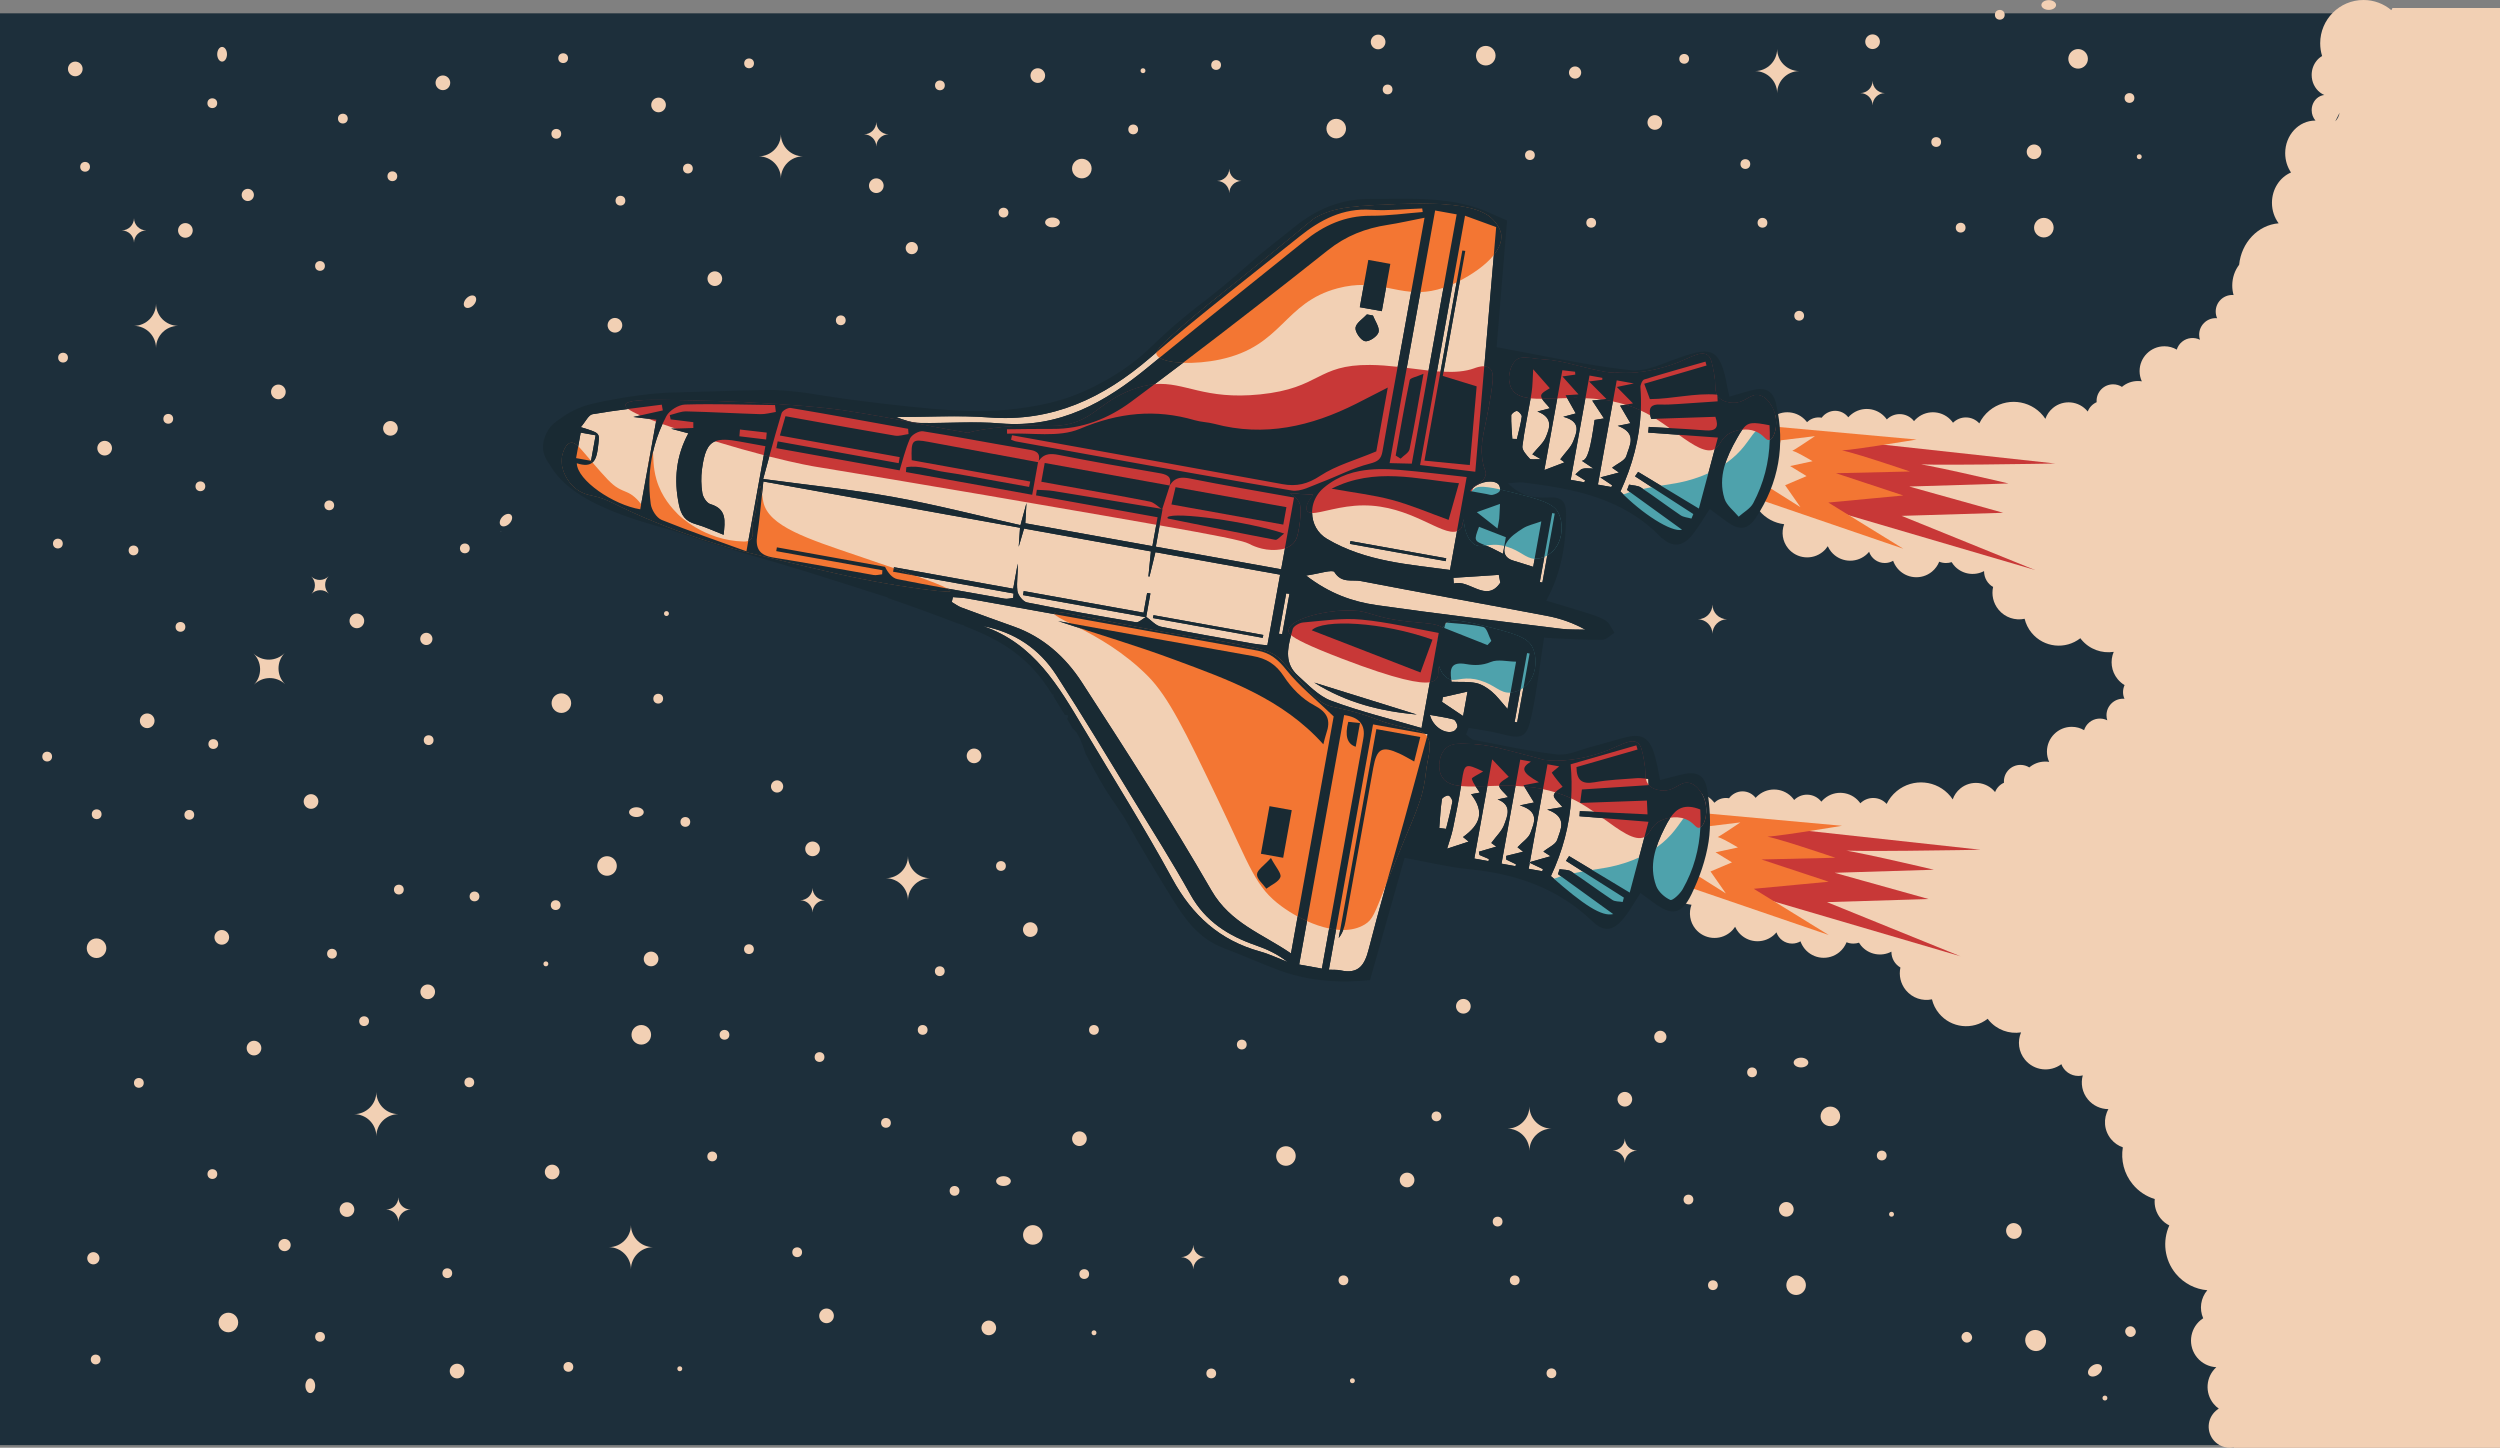 <?xml version="1.0" encoding="UTF-8"?>
<svg id="Ebene_2" data-name="Ebene 2" xmlns="http://www.w3.org/2000/svg" viewBox="0 0 1877 1086.98">
  <rect x="0" y="0" width="1877" height="1086.98" fill="#808080" stroke="none"/>
  <defs>
    <style>
      .cls-1 {
        fill: #000;
      }

      .cls-1, .cls-2, .cls-3, .cls-4, .cls-5, .cls-6, .cls-7, .cls-8 {
        stroke-width: 0px;
      }

      .cls-2 {
        fill: #1d2f3b;
      }

      .cls-3 {
        fill: #c83837;
      }

      .cls-4 {
        fill: #4ea2ac;
      }

      .cls-5 {
        fill: #f2d0b4;
      }

      .cls-6 {
        fill: #192a33;
      }

      .cls-7 {
        fill: #fff;
      }

      .cls-8 {
        fill: #f37633;
      }
    </style>
  </defs>
  <g id="Ebene_6" data-name="Ebene 6">
    <rect class="cls-2" y="10" width="1865" height="1075"/>
    <path class="cls-5" d="M1796.26,6s-.28.56-.83,1.64c-5.65-4.77-12.95-7.64-20.93-7.64-17.95,0-32.5,14.55-32.5,32.5,0,3.32.5,6.53,1.43,9.55-1.55.91-2.94,2.1-4.08,3.52-2.34,2.86-3.75,6.59-3.75,10.68,0,5.42,2.46,10.19,6.21,13.12.35.27.7.53,1.07.75.7.47,1.44.86,2.21,1.19-.95.12-1.84.36-2.69.71-.2.08-.4.17-.59.26-3.68,1.79-6.21,5.79-6.21,10.43,0,3.04,1.09,5.77,2.85,7.81h-.12c-12.5,0-22.61,10.95-22.61,24.49,0,5.42,1.62,10.41,4.37,14.49-8.37,3.55-14.31,12.42-14.31,22.78,0,5.81,1.89,11.15,5,15.38-15.53,1.27-27.98,14.46-29.64,31.13-3.23,4.22-5.17,9.66-5.17,15.6,0,2.49.35,4.87.99,7.13-.32-.02-.64-.05-.99-.05-6.86,0-12.42,5.57-12.42,12.42,0,1.79.37,3.51,1.07,5.05-.35-.05-.7-.08-1.07-.08-6.86,0-12.42,5.57-12.42,12.43,0,1.31.19,2.6.59,3.8-4.25-2.14-9.56-1.69-13.46,1.51-1.94,1.59-3.26,3.65-3.95,5.89-2.74-1.62-5.89-2.51-9.27-2.51-10.29,0-18.64,8.35-18.64,18.63,0,2.76.6,5.37,1.69,7.71-.94-.18-1.93-.25-2.93-.25-4.57,0-8.74,1.64-12,4.4-1.91-1.22-4.2-1.92-6.63-1.92-6.86,0-12.42,5.57-12.42,12.42,0,.35.02.68.05,1-3.06,1.34-5.49,3.87-6.69,7-.05-.05-.1-.12-.15-.17-6.46-7.88-18.11-8.99-25.96-2.51-2.71,2.24-4.62,5.07-5.69,8.17-.52-.79-1.09-1.58-1.71-2.33-10.06-12.2-28.13-13.94-40.33-3.88-3.3,2.71-5.83,6.02-7.57,9.62-2.49-2.76-6.09-4.47-10.09-4.47-3.78,0-7.2,1.54-9.66,4-.25-.4-.55-.77-.85-1.15-6.46-7.87-18.11-8.99-25.96-2.51-.92.75-1.72,1.57-2.46,2.44-2.49-3.21-6.39-5.27-10.76-5.27-3.78,0-7.2,1.54-9.66,4-.25-.4-.55-.77-.85-1.14-6.46-7.88-18.11-8.99-25.96-2.51-.77.62-1.47,1.32-2.11,2.04-2.29-2.96-5.84-4.87-9.87-4.87s-7.85,2.06-10.11,5.19c-.74-.15-1.51-.22-2.31-.22-3.4,0-6.46,1.36-8.72,3.57-.17-.24-.35-.49-.54-.72-6.46-7.87-18.12-8.99-25.97-2.51-7.87,6.49-8.99,18.12-2.51,25.99.23.25.43.52.67.75-1.26.74-2.48,1.59-3.65,2.56-12.22,10.06-13.96,28.12-3.9,40.32,4.92,5.91,11.68,9.39,18.76,10.21-2.24,5.96-1.32,12.92,3.03,18.21,6.48,7.85,18.11,8.97,25.99,2.49,1.49-1.22,2.73-2.64,3.72-4.18.65,1.47,1.52,2.88,2.59,4.18,6.48,7.85,18.11,8.96,25.99,2.48.91-.74,1.73-1.59,2.45-2.46,1.67,4.9,6.31,8.42,11.78,8.42,2.29,0,4.42-.62,6.26-1.69.72,2.02,1.79,3.93,3.21,5.67,6.48,7.85,18.11,8.97,25.98,2.48,2.49-2.06,4.3-4.64,5.42-7.45,1.57.64,3.28.99,5.09.99,1.47,0,2.89-.22,4.23-.67.44.75.94,1.47,1.51,2.16,5.67,6.86,15.26,8.58,22.84,4.57v.15c0,5.05,2.73,9.45,6.78,11.78-1.29,5.79.02,12.1,4.1,17.04,4.89,5.94,12.52,8.35,19.57,6.84.9,3.75,2.64,7.38,5.27,10.56,9.12,11.05,25.34,12.82,36.57,4.02.2.32.45.65.7.94,6.11,7.43,15.45,10.66,24.35,9.3-2.81,6.63-1.94,14.55,2.98,20.52,1.51,1.82,3.26,3.31,5.18,4.45-.75,1.59-1.16,3.37-1.16,5.24s.38,3.5,1.07,5.04c-.35-.05-.69-.07-1.07-.07-6.85,0-12.42,5.56-12.42,12.42,0,1.32.2,2.61.6,3.8-4.25-2.14-9.57-1.69-13.47,1.52-1.94,1.59-3.25,3.65-3.95,5.88-2.73-1.61-5.89-2.51-9.27-2.51-10.28,0-18.63,8.35-18.63,18.64,0,2.75.6,5.36,1.69,7.7-.95-.17-1.94-.25-2.93-.25-4.57,0-8.75,1.64-12,4.4-1.92-1.22-4.2-1.91-6.64-1.91-6.85,0-12.42,5.56-12.42,12.42,0,.35.03.67.05.99-3.05,1.34-5.49,3.88-6.68,7.01-.05-.05-.1-.13-.15-.18-6.46-7.87-18.11-8.99-25.96-2.51-2.71,2.24-4.62,5.07-5.69,8.18-.52-.8-1.1-1.59-1.72-2.34-10.06-12.2-28.12-13.94-40.32-3.87-3.3,2.71-5.84,6.01-7.58,9.61-2.48-2.76-6.08-4.47-10.08-4.47-3.78,0-7.21,1.54-9.67,4-.25-.4-.55-.77-.84-1.14-6.46-7.88-18.12-9-25.97-2.51-.92.74-1.71,1.56-2.46,2.43-2.48-3.2-6.38-5.26-10.75-5.26-3.78,0-7.21,1.54-9.67,4-.25-.4-.54-.77-.84-1.15-6.46-7.87-18.11-8.99-25.97-2.51-.77.62-1.46,1.32-2.11,2.04-2.28-2.96-5.84-4.87-9.86-4.87s-7.85,2.06-10.11,5.19c-.75-.15-1.52-.22-2.31-.22-3.41,0-6.46,1.37-8.72,3.58-.18-.25-.35-.5-.55-.72-6.46-7.88-18.11-9-25.96-2.51-7.88,6.48-9,18.11-2.51,25.99.22.24.42.52.67.74-1.27.75-2.49,1.59-3.65,2.56-12.23,10.06-13.97,28.12-3.9,40.32,4.92,5.92,11.67,9.39,18.75,10.21-2.23,5.97-1.31,12.92,3.03,18.21,6.49,7.86,18.12,8.97,25.99,2.49,1.49-1.22,2.74-2.63,3.73-4.17.65,1.46,1.51,2.88,2.58,4.17,6.49,7.85,18.11,8.97,25.99,2.48.92-.74,1.74-1.59,2.46-2.46,1.66,4.9,6.31,8.43,11.78,8.43,2.28,0,4.42-.62,6.26-1.69.72,2.01,1.79,3.92,3.2,5.66,6.49,7.85,18.11,8.97,25.99,2.49,2.48-2.07,4.3-4.65,5.42-7.46,1.56.65,3.28,1,5.09,1,1.46,0,2.88-.23,4.22-.67.45.74.95,1.46,1.52,2.16,5.66,6.85,15.25,8.57,22.83,4.57v.15c0,5.04,2.73,9.44,6.78,11.77-1.29,5.79.03,12.1,4.1,17.05,4.9,5.94,12.52,8.34,19.58,6.83.89,3.75,2.63,7.38,5.27,10.56,9.11,11.05,25.34,12.82,36.57,4.02.2.33.45.65.69.95,6.12,7.43,15.46,10.66,24.35,9.29-2.81,6.63-1.94,14.56,2.98,20.52,6.81,8.25,18.79,9.64,27.28,3.35,1.94,5.17,6.93,8.82,12.77,8.82,1.15,0,2.24-.14,3.31-.42-1.67,6.06-.48,12.82,3.85,18.06,3.95,4.77,9.66,7.26,15.4,7.28-3.95,6.98-3.43,15.98,1.99,22.54,2.41,2.93,5.49,4.99,8.84,6.16-1.59,9.54.8,19.7,7.43,27.75,4.47,5.42,10.26,9.14,16.52,11.06-.49,5.09.95,10.38,4.48,14.66,1.83,2.21,4.02,3.95,6.46,5.14-5.25,11.63-3.81,25.71,4.84,36.22,6.16,7.45,14.76,11.68,23.68,12.45-5,5.86-6.14,14.09-3.08,21.04-.65.4-1.27.85-1.87,1.34-8.52,7.03-9.74,19.63-2.71,28.15,3.73,4.5,9.02,6.98,14.44,7.26-7.88,7.1-8.85,19.25-2.01,27.53,1.14,1.39,2.43,2.58,3.85,3.57-1.64,1-3.11,2.31-4.35,3.93-5.32,6.98-3.95,16.94,3.06,22.23,2.31,1.77,4.97,2.79,7.67,3.11,1.66.21,3.34.14,4.98-.18l.03.3h199.75V6h-80.74ZM1753.3,91.11c1.1-2.16,2.18-4.31,3.25-6.42-.4,2.53-1.58,4.77-3.25,6.42Z"/>
  </g>
  <g id="Ebene_7" data-name="Ebene 7">
    <g>
      <g>
        <path class="cls-3" d="M1342,326l201,22s-109.1,2.02-107.9.01,72.9,14.99,72.9,14.99l-74.56,2.29,70.56,19.71-76.29,2.31,100.29,40.69-194-57,8-45Z"/>
        <path class="cls-8" d="M1329,320l110,10s-60.1,10.02-58.9,8.01,53.9,15.99,53.9,15.99l-55.56,1.29,50.56,16.71-56.29,5.31,56.29,34.69-111-38,11-54Z"/>
      </g>
      <path class="cls-5" d="M1336.93,330.59l25.74-3.13s-18.35,12.45-17.57,11.13,15.76,7.68,15.76,7.68l-16.85,3.63,12.36,7.55-16.11,6.86,11.51,16.49-23.1-14.58,8.25-35.64Z"/>
    </g>
    <g>
      <g>
        <path class="cls-3" d="M1286,616l201,22s-109.1,2.02-107.9.01,72.9,14.99,72.9,14.99l-74.56,2.29,70.56,19.71-76.29,2.31,100.29,40.69-194-57,8-45Z"/>
        <path class="cls-8" d="M1273,610l110,10s-60.1,10.02-58.9,8.01,53.9,15.99,53.9,15.99l-55.56,1.29,50.56,16.71-56.29,5.31,56.29,34.69-111-38,11-54Z"/>
      </g>
      <path class="cls-5" d="M1280.93,620.59l25.74-3.13s-18.35,12.45-17.57,11.13,15.76,7.68,15.76,7.68l-16.85,3.63,12.36,7.55-16.11,6.86,11.51,16.49-23.1-14.58,8.25-35.64Z"/>
    </g>
    <g>
      <path class="cls-2" d="M871.88,381.99c.22.18.43.31.66.47l.33-.31-.22-.04c-.25-.04-.52-.09-.77-.11ZM877.91,365.11c.11-.21.23-.4.36-.58l-.18-.03c-.04.2-.1.4-.18.61Z"/>
      <path class="cls-7" d="M375.74,399.3l.47.08c.06-.06.09-.22.09-.22-.19.03-.36.07-.56.13Z"/>
      <path class="cls-5" d="M965.82,503c-6.13-7.72-12.03-12.8-21.57-14.5-50.84-9.06-101.67-18.22-152.5-27.37-21.94-3.96-43.89-7.9-65.84-11.85-3.43-.59-6.98-.65-10.48-.96-.29,1.22-.57,2.44-.86,3.68,2.41,1.41,4.7,3.18,7.3,4.13,13.1,4.91,26.31,9.67,39.5,14.36,21.92,7.81,38.62,22.9,50.78,41.64,33.4,51.53,66.7,103.22,97.37,156.38,14.26,24.73,38.3,32.57,59.73,47.32l5-27.73,27.07-150.22c-13.46-12.95-25.9-22.8-35.51-34.89ZM953.15,605.27c5.63,1.02,10.7,1.93,16.7,3.02l-.78,4.36c-1.05,5.82-2.1,11.68-3.18,17.65l-2.48,13.73c-3.23-.58-6.54-1.18-10.07-1.81-.7-.13-1.42-.26-2.13-.39-1.46-.26-2.95-.53-4.5-.81l.41-2.32c.14-.78.27-1.54.41-2.31l.82-4.53c.13-.76.27-1.51.41-2.25l.8-4.45c.4-2.23.79-4.43,1.19-6.63l2.4-13.26ZM952.25,646.25c.64-.67,1.3-1.35,1.95-2.08h.01c.24.46.48.9.72,1.33.24.43.49.85.73,1.26.03.06.07.12.1.17.21.35.41.69.62,1.03,0,0,.01,0,.01,0,.21.34.41.67.61.99.61.97,1.2,1.88,1.73,2.73.19.28.35.56.52.83.42.68.79,1.31,1.12,1.91.07.12.12.23.18.35.54,1.04.87,1.95.91,2.74,0,.14,0,.27,0,.4-.01.12-.03.25-.06.37-.03.08-.05.16-.08.24-.08.2-.16.4-.26.6-.3.58-.7,1.11-1.16,1.63-.36.39-.76.76-1.2,1.13-.22.18-.45.37-.69.54-.23.17-.46.35-.7.52-.38.25-.75.5-1.15.76-.25.16-.51.33-.78.49-1.11.7-2.27,1.39-3.33,2.1-.16.11-.34.23-.49.34-.28.19-.54.38-.8.58-.01,0,0,.01-.02.01-.51-.74-1.11-1.47-1.74-2.21-.21-.25-.42-.49-.63-.74,0,0,0,0,0,0-.19-.22-.38-.44-.57-.65-.1-.1-.18-.21-.29-.31t0,0c-.65-.76-1.3-1.53-1.87-2.29-.12-.15-.23-.32-.35-.48-.03-.06-.08-.11-.11-.16-.14-.21-.28-.43-.42-.65-.13-.21-.24-.43-.36-.64-.1-.21-.19-.43-.29-.65-.06-.16-.12-.31-.17-.48-.05-.16-.09-.32-.12-.47-.01-.03-.01-.06-.01-.08-.04-.19-.06-.37-.07-.56,0-.13,0-.25,0-.37,0-.21.04-.42.08-.63.02-.1.05-.2.08-.3.02-.07.04-.14.07-.2.02-.09.06-.18.1-.27.03-.1.08-.19.13-.29.03-.06.05-.12.09-.18.05-.11.12-.22.18-.32.13-.21.27-.43.43-.63.16-.21.33-.43.51-.65,1.57-1.88,4.09-3.98,6.82-6.76ZM997.26,543.55c0,.24-.01.48-.04.73-.06.99-.23,2.02-.48,3.1-.13.54-.28,1.1-.45,1.67-.17.56-.36,1.15-.57,1.74-.1.3-.2.59-.28.89-.09.3-.19.6-.27.91-.39,1.36-.73,2.83-1.16,4.5-.14.56-.29,1.14-.45,1.75-3.83-4.28-7.83-8.26-11.96-11.95-1.02-.92-2.06-1.83-3.12-2.72-1.25-1.06-2.52-2.1-3.8-3.12-.71-.57-1.44-1.13-2.16-1.69-.49-.38-.99-.78-1.51-1.15-.73-.56-1.46-1.1-2.2-1.64t-.01,0c-1.1-.8-2.19-1.58-3.31-2.35-1.11-.77-2.23-1.53-3.35-2.27-.6-.4-1.21-.79-1.81-1.18-.53-.34-1.06-.68-1.59-1.01-4.13-2.6-8.34-5.04-12.62-7.35-.73-.4-1.48-.79-2.22-1.18-.73-.39-1.48-.78-2.23-1.16-.48-.25-.97-.5-1.46-.74-.86-.44-1.71-.87-2.58-1.29-2.41-1.18-4.83-2.33-7.26-3.44-2.44-1.12-4.89-2.2-7.35-3.27-1.24-.52-2.47-1.05-3.72-1.57-.95-.41-1.91-.81-2.87-1.19-1.21-.5-2.42-1-3.64-1.48-1.56-.62-3.11-1.25-4.68-1.85-.22-.09-.44-.18-.67-.26-1.66-.65-3.31-1.29-4.97-1.92-6.9-2.64-13.84-5.2-20.76-7.77-3.54-1.31-7.09-2.59-10.65-3.85-1.78-.63-3.57-1.26-5.36-1.88-3.57-1.23-7.16-2.45-10.76-3.66-14.7-4.91-29.6-9.59-44.73-14.45h-.01c-2.61-.85-5.22-1.68-7.85-2.54-.78-.25-1.57-.5-2.35-.76-1.85-.6-3.69-1.21-5.54-1.81-.01,0-.01,0-.02,0-.02,0-.04,0-.05-.02,2.91.53,5.83,1.05,8.72,1.57,0,0,.01,0,.02,0,1.65.3,3.3.6,4.95.9,1.66.31,3.31.61,4.96.9,12.37,2.23,24.65,4.45,36.85,6.66,9.16,1.66,18.27,3.31,27.36,4.94,12.12,2.18,24.18,4.34,36.23,6.5,9.04,1.6,18.07,3.2,27.1,4.78.53.09,1.04.19,1.55.29.51.11,1.01.22,1.5.34,1.44.35,2.81.77,4.13,1.24.26.1.51.19.76.29.04.02.08.04.12.05.26.1.5.19.75.31.44.19.87.38,1.3.59.35.16.69.33,1.03.51.51.27.99.56,1.48.85.31.18.61.37.9.57.33.21.66.43.97.67.1.07.21.15.31.22.33.24.66.49.97.75.26.22.54.43.79.66.07.07.15.12.21.19.12.09.23.2.35.31.26.24.53.47.78.73.36.34.71.7,1.05,1.07.34.35.66.7.98,1.08.41.47.8.96,1.2,1.46.4.51.79,1.03,1.17,1.57s.76,1.1,1.14,1.68c1.39,2.14,2.94,4.25,4.64,6.3.4.49.81.98,1.22,1.45.03.04.06.08.1.11.43.49.86.97,1.3,1.45.32.36.66.71,1,1.07.26.28.52.55.81.83.15.16.31.31.48.47.37.39.76.77,1.18,1.15.78.75,1.59,1.47,2.42,2.18.21.18.41.35.62.52.4.34.81.67,1.23.99.26.22.52.41.79.61,1.41,1.07,2.85,2.06,4.32,2.96.37.23.76.45,1.14.67.45.26.9.51,1.35.75,7.03,3.7,10.35,7.62,10.64,12.9.02.28.02.55.02.84,0,.11,0,.23,0,.34Z"/>
      <path class="cls-5" d="M867.49,414.59c-1.61,6.62-3.03,12.47-4.46,18.3-.26-.05-.54-.1-.81-.13.62-6.2,1.22-12.41,1.86-18.76l-95.22-17.16c-1.31,4.39-2.34,7.97-4.02,13.68.44-6.32.7-10.38,1-14.28l-192.71-34.73c-.35,3.14-.67,6.25-.98,9.32-1.07,10.58-2.05,20.76-3.6,30.83-1.58,10.23,1.66,15.29,12.21,16.96,25.08,3.99,50.05,8.76,75.07,13.09,2.06.38,4.32-.33,6.48-.52.06-1.03.13-2.03.2-3.04l-79.71-14.36.51-2.84,81.17,14.62c2.15,4.37,5.38,8.46,9.29,9.24,12.49,2.48,25.01,4.82,37.55,7.07,14.33,2.6,28.68,5.09,43.02,7.61,2.04.37,4.26-.37,6.38-.59.09-1.12.17-2.21.26-3.33l-73.78-13.3h-.02s-16.65-3.01-16.65-3.01c.18-.88.34-1.77.51-2.66.05-.25.1-.5.15-.75l89.51,16.13,3.39-18.81c.37,6.93-1.01,13.79-.24,20.39.36,3.25,4.25,8.15,7.26,8.75,27.14,5.47,54.41,10.27,81.7,14.84,2.17.37,4.88-2.45,7.34-3.76l-92.04-16.59c.15-1.01.32-2.02.49-3.03l89.99,16.22,2.66-14.78c.83.12,1.67.23,2.5.33l-3.16,17.54c3.68,2.56,7.04,6.63,11.07,7.45,23.05,4.69,46.22,8.61,69.36,12.73,3.55.61,7.16.85,10.51,1.23l9.56-53.03-93.61-16.87ZM948.51,476.72c-.15.72-.31,1.44-.47,2.17-27.47-4.95-54.94-9.9-82.4-14.85h-.01s.4-2.18.4-2.18h0s82.48,14.86,82.48,14.86h0Z"/>
      <path class="cls-5" d="M1042.04,168.81c-16.71,2.54-31.39,8.19-45.11,19.11-35.94,28.55-72.15,56.78-108.73,84.51-7.06,5.34-14.14,10.67-21.22,15.98-5.91,4.44-11.84,8.85-17.77,13.26-16.9,12.54-36.84,20.53-58.93,20.34-11.4-.09-22.83.19-34.23.28.01,1.11.04,2.2.07,3.3,18.33-.84,38.66,3.08,54.53-3.59,29.05-12.24,56.79-15.18,86.49-6.48,4.69,1.38,9.78,1.4,14.52,2.67,37.7,10.08,72.77,1.93,106.59-15.08,7.53-3.79,15.03-7.7,23.71-12.14l-8.63,47.92c-15.8,6.63-30.23,10.53-42.09,18.33-9.5,6.27-17.78,8.22-28.42,6.26-55.55-10.24-111.14-20.14-166.73-30.17l-36.26-6.53c-.22,1.11-.47,2.23-.7,3.34,1.2.42,2.38,1.05,3.64,1.28,55.28,9.96,110.54,20.11,165.87,29.77h.02c10.11,1.77,20.23,3.52,30.34,5.24,3.63.63,7.25,1.25,10.87,1.86,6.77,1.16,14.74-3.42,21.89-6.07,12.22-4.56,23.92-10.86,36.45-14.04,6.38-1.63,8.77-3.34,9.8-9.45,3.65-21.14,7.49-42.23,11.34-63.33,1.32-7.24,2.64-14.49,3.95-21.73l6.23-34.57,10.02-55.61c-10.54,2.05-18.97,4.02-27.51,5.33ZM1024.1,213.12l2.42-13.42.83-4.56h0s16.53,2.97,16.53,2.97l-.79,4.37c-.79,4.37-1.58,8.75-2.37,13.17l-.06.26-.75,4.18c-.4,2.23-.8,4.46-1.21,6.72-.41,2.26-.82,4.53-1.23,6.82-3.42-.61-6.69-1.2-10.13-1.82-1.23-.22-2.5-.44-3.79-.68-.85-.15-1.72-.31-2.6-.48l.78-4.36c.52-2.91,1.05-5.83,1.58-8.76l.65-3.58c.04-.27.09-.55.14-.83ZM1024.85,256.17c-.09-.01-.19-.04-.28-.07-1.4-.41-3.02-1.86-4.33-3.6-.08-.1-.14-.18-.21-.28-.97-1.34-1.74-2.84-2.11-4.17-.08-.27-.14-.52-.17-.76-.06-.41-.08-.8-.04-1.15.01-.13.03-.27.07-.4.01-.09.04-.18.06-.27.16-.61.45-1.21.84-1.8.1-.17.21-.32.33-.48,0,0,0,0,0,0,.24-.31.51-.63.78-.93.08-.1.18-.21.28-.32.09-.11.2-.21.29-.32.3-.31.62-.62.95-.92.32-.31.67-.62,1.01-.93.68-.61,1.38-1.22,2.05-1.84.23-.2.45-.42.67-.62.44-.41.86-.82,1.23-1.24.76.14,1.52.28,2.28.42.3.05.61.11.9.17.46.07.91.16,1.36.25h0s0,0,0,0c.14.35.29.71.44,1.09.15.32.3.64.45.98.16.34.33.69.51,1.04.87,1.75,1.8,3.52,2.38,5.2.17.45.29.89.38,1.32.24,1.02.28,1.99.04,2.87-.03.09-.05.17-.1.27-.12.37-.32.74-.59,1.12-.05.09-.12.2-.2.29-.2.29-.44.58-.7.86,0,0-.01,0-.01,0-.17.2-.36.38-.55.56-.1.09-.2.18-.3.28-.09.1-.2.18-.31.27-.32.28-.65.54-.99.78-.23.17-.46.34-.7.48-.12.08-.23.15-.35.22-.36.23-.73.44-1.09.61-.49.25-.97.46-1.44.63-.12.05-.24.09-.35.12-.93.3-1.81.42-2.51.28Z"/>
      <path class="cls-7" d="M872.65,382.1l.22.04-.33.31c-.23-.16-.43-.29-.66-.47.25.02.52.07.77.11Z"/>
      <path class="cls-7" d="M878.09,364.49l.18.03h.04s-.4.58-.4.58c.09-.22.14-.41.18-.61Z"/>
      <path class="cls-5" d="M878.6,360.82s.02-.06,0-.09c.01-.16,0-.33-.05-.5,0-.02-.02-.02-.01-.05-.09-.41-.2-.79-.37-1.13-.07-.14-.15-.27-.23-.4-.02-.06-.07-.11-.11-.16-.1-.18-.26-.35-.39-.51-.32-.31-.65-.6-1.05-.84-.39-.26-.82-.47-1.29-.67-.47-.2-.99-.39-1.55-.53-.99-.3-2.08-.52-3.26-.71-25.29-4.3-50.57-8.71-75.76-13.72-1.38-.27-2.71-.46-3.95-.52-.16-.01-.32-.01-.48-.02-.23-.02-.46-.01-.69,0-.28,0-.53-.01-.79.01-.28.02-.59.03-.87.08-.22.03-.43.05-.65.09-.53.09-1.03.21-1.52.38-.18.06-.34.12-.5.19-.02,0-.04,0-.05.01-.27.12-.55.23-.83.39-.15.06-.3.13-.46.24-.16.07-.3.16-.45.28-.17.1-.37.23-.53.36-.04.03-.09.06-.12.1-.83.62-1.58,1.41-2.3,2.38-.18.22-.34.45-.5.7.11-.47.21-.89.24-1.31.03-.15.05-.29.05-.45.05-.28.06-.56.06-.84.01-.31-.01-.61-.05-.9,0-.04-.01-.09-.02-.13-.03-.21-.07-.41-.12-.59-.07-.25-.15-.49-.27-.73-.01-.05-.03-.1-.08-.16-.1-.22-.24-.44-.42-.65-.05-.08-.1-.13-.15-.19-.1-.12-.21-.24-.33-.33-.17-.15-.33-.29-.5-.41-.3-.24-.69-.45-1.12-.64-.24-.12-.48-.23-.77-.33-.31-.1-.63-.21-.99-.3-.24-.07-.51-.13-.78-.19-.26-.07-.55-.12-.86-.18-16.69-2.81-33.34-5.88-50-8.82-10.23-1.81-20.46-3.58-30.72-5.21-3.01-.47-8.55,2.65-9.77,5.47-3.68,8.43-5.8,17.55-7.77,23.88l-92.56-16.68.99-5.09,90.84,16.37c.27-1.52.51-3.02.77-4.55l-89.96-16.21c1.68-5.85,2.79-9.7,4.19-14.51l13.88,2.5c22.78,4.08,45.54,8.27,68.34,12.11,3.23.53,6.8-.75,10.18-1.18-.08-1.31-.19-2.64-.3-3.96-29.36-5.3-58.73-10.7-88.15-15.65-2.08-.35-6.3,2-6.87,3.92-3.23,10.59-6.16,21.25-9.24,32.56-1.48,5.44-2.99,11.02-4.59,16.83,34.58,4.68,66.29,7.85,97.58,13.49,32.02,5.78,63.61,13.99,95.58,21.16,1.7-6.19,2.79-10.18,4.52-16.58-.37,6.53-.6,10.56-.88,15.15l95.42,17.2,2.88-16.02,1.02-5.65-91.25-16.44c.2-1.4.41-2.78.59-4.18,4.17.3,8.42.25,12.55.92,16.11,2.61,32.19,5.25,48.28,7.92,10.85,1.79,21.71,3.61,32.58,5.41-2.86-2.01-5.52-4.81-8.64-5.42-23.01-4.52-46.1-8.52-69.16-12.68l-12.23-2.2,2.54-14.08,93.72,16.89c.31-.94.48-1.78.53-2.53,0-.19.02-.37.03-.55,0-.04-.01-.07-.02-.09.01-.16.01-.32-.03-.5ZM778.85,349.91c-.31,1.69-.6,3.38-.91,5.06-1.01,5.61-2.01,11.17-2.98,16.51-33.24-5.99-64.01-11.54-94.78-17.08.05-.61.09-1.22.13-1.82.05-.6.09-1.21.13-1.81h0c.53-.09,1.06-.17,1.59-.23h.02c.54-.06,1.08-.1,1.62-.13.41-.02.81-.04,1.21-.05.81,0,1.61.01,2.42.05.4.03.8.06,1.21.08.39.03.77.07,1.16.12.39.04.78.09,1.16.14,2.47.32,4.93.83,7.4,1.37.47.1.93.21,1.39.31,1.47.33,2.95.67,4.42.99.48.1.95.2,1.44.29.27.05.54.11.81.16.8.16,1.61.3,2.41.43.27.04.54.09.81.13,2.72.38,5.43.81,8.14,1.26,2.7.45,5.41.92,8.11,1.41,2.7.49,5.4.99,8.12,1.49,2.69.5,5.39,1,8.09,1.48,10.25,1.82,20.46,3.68,30.68,5.52h0c.28-1.36.55-2.68.82-4.03l-11.18-2.02c-18.62-3.36-37.22-6.71-55.69-10.04l-22.1-3.98c-.06-1.71-.1-3.24-.11-4.61-.01-.55,0-1.07,0-1.56,0-.06,0-.12,0-.18,0-.91.04-1.74.11-2.48.02-.19.04-.38.06-.57.03-.34.07-.66.13-.96.04-.19.08-.38.11-.56.06-.3.15-.59.23-.85.09-.25.17-.47.27-.69.05-.11.1-.22.16-.31l.11-.19c.23-.36.5-.66.82-.91.08-.06.15-.12.24-.16.08-.05.15-.1.23-.13.34-.18.72-.32,1.16-.41.1-.03.21-.04.32-.06,1.91-.3,4.65.11,8.62.83,15.02,2.75,30.02,5.53,45.03,8.33,12.45,2.31,24.91,4.64,37.36,6.96h0s-.53,2.9-.53,2.9Z"/>
      <path class="cls-2" d="M666.62,448.6l-.07.38c-29.45-10.1-51.01-16.48-55.83-17.92-18.98-5.64-32.11-9.67-41.58-12.68,11.99,3.51,23.99,7.01,35.93,10.69,20.57,6.37,41.04,13.01,61.55,19.53Z"/>
      <path class="cls-2" d="M413.47,320.2c-3.71,5.02-5.65,10.01-5.72,14.9-.18-2.09-.02-4.26.6-6.41.95-3.34,2.81-6.13,5.12-8.49Z"/>
      <path class="cls-5" d="M1069.76,550.88l-38.87-7-27.77,154.07-5.42,30.11c3.54.17,6.24-.08,8.74.48,13.43,3,18.12-3.78,21.18-15.9,4.12-16.19,8.55-32.31,13.07-48.4,4.51-16.02,9.08-32.02,13.52-48.07,5.71-20.61,11.26-41.29,17.29-63.34.14-.52.28-1.04.42-1.57l-2.16-.39ZM1064.61,560.35c-.16.66-.32,1.31-.48,1.96-.77,3.08-1.53,6.13-2.35,9.44-3.3-1.79-5.86-3.3-8.29-4.57-.95-.5-1.88-.96-2.82-1.39-.74-.34-1.44-.64-2.12-.93-.68-.28-1.33-.55-1.96-.78-1.26-.46-2.41-.82-3.45-1.05-.21-.05-.42-.1-.62-.13-.21-.04-.4-.08-.61-.11-.19-.03-.38-.05-.57-.07-.13-.02-.26-.03-.39-.04-.12-.01-.24-.02-.36-.02-.3-.01-.58,0-.85,0-.22.01-.44.03-.65.07-.01,0-.02,0-.02,0-.21.03-.42.06-.61.11-.18.04-.35.09-.51.14-.06.02-.12.05-.18.06-.17.06-.32.13-.47.2-.19.08-.36.17-.54.28-.13.07-.25.15-.37.24-.1.07-.19.13-.29.22-.11.08-.21.16-.32.26-.48.42-.91.93-1.31,1.54-.09.14-.18.27-.26.4-.09.15-.17.29-.26.44-.16.3-.33.61-.48.95-.23.5-.45,1.05-.66,1.63,0,0,0,0,0,0-.14.39-.27.8-.4,1.22-.53,1.71-.98,3.73-1.41,6.07-1.74,9.6-3.48,19.21-5.21,28.82-1.74,9.61-3.47,19.22-5.2,28.83-3.47,19.22-6.93,38.44-10.43,57.65-.24,1.36-.53,2.7-.91,4.04-.23.81-.49,1.62-.79,2.41-.46,1.23-1.03,2.43-1.73,3.61-.11.19-.23.37-.35.56-.12.19-.24.37-.36.55-.29.43-.6.85-.95,1.28.37-2.02.73-4.04,1.09-6.06,6.68-37.1,13.37-74.2,20.09-111.45l7.09-39.34h0s32.96,5.93,32.96,5.93h0c-.1.42-.2.81-.29,1.21-.49,2-.96,3.9-1.44,5.79Z"/>
      <path class="cls-5" d="M555.46,331.5c5.55,1.06,11.11,2.03,19.19,3.48l-1.21,6.72-11.62,64.42-1.4,7.79c-20.55-7.47-42.33-14.94-63.64-23.56-3.84-1.55-7.63-7.58-8.21-11.98-1.74-13.23-1.19-26.21,1.64-38.75,1.63-7.24,4.02-14.33,7.17-21.23.92-2.01,1.9-4.01,2.95-5.99,2.28-4.28,9.12-8.53,13.98-8.67,22.5-.66,45.04.14,67.58.41.2,1.72.4,3.44.6,5.16-3.88.6-7.79,1.77-11.63,1.65-18.54-.56-37.05-1.65-55.58-2.08-4.12-.09-8.28,1.81-12.44,2.8.23,1.06.45,2.14.68,3.2,5.68.71,11.34,1.4,17.01,2.1.01,1.46.01,2.89.02,4.36-4.36.13-8.7.27-13.47.45-1.06.03-2.15.07-3.26.11,4.13,1.09,7.68,2.04,12.99,3.45-9.25,17.11-10.98,34.78-7.1,53.5,1.69,8.2,4.92,12.55,12.77,14.74,6.78,1.92,13.25,5,20.82,7.96,1.08-10.47,2.53-19.38-10.06-23.09-2.61-.77-5.39-5.11-5.9-8.16-.97-5.89-1.07-12.14-.28-18.06,1.63-12.14,4.07-18.45,9.79-20.88,4.16-1.75,10.04-1.45,18.59.17Z"/>
      <path class="cls-5" d="M1050.74,352.86c-10.23-.84-20.35-.98-29.99.88-6.26,1.2-12.34,3.25-18.12,6.51t-.02.01c-3.03,1.71-5.97,3.75-8.82,6.16-1.87,1.59-3.45,3.38-4.7,5.3-2.71,4.11-4.01,8.82-3.94,13.46.1,7.65,3.88,15.12,11.15,19.41,29.34,17.34,62.38,19.17,92.35,23.34l5.23-29.05,5.61-31.07,1.72-9.57c-16.81-1.83-33.62-3.98-50.48-5.38ZM1085.84,419.18c-.09.41-.16.82-.25,1.23-.05.29-.12.6-.18.9h-.01s-71.9-12.95-71.9-12.95c.15-.72.28-1.43.43-2.14h0s71.91,12.95,71.91,12.95h0ZM1090.43,380.35c-.22.77-.43,1.55-.65,2.32-.41,1.45-.82,2.9-1.23,4.35-.31,1.11-.63,2.22-.94,3.33h0c-.89-.31-1.77-.63-2.65-.96-.88-.31-1.76-.64-2.64-.97-2.64-.98-5.27-1.99-7.9-3-.87-.34-1.75-.67-2.63-1.01-1.75-.67-3.51-1.34-5.27-1.99-.88-.33-1.76-.65-2.64-.97-.88-.32-1.76-.64-2.64-.95-.81-.3-1.61-.58-2.43-.86-.74-.26-1.47-.51-2.22-.76-1.1-.38-2.22-.75-3.33-1.11-.67-.21-1.34-.43-2.01-.63-.66-.2-1.33-.41-2.01-.61s-1.34-.4-2.02-.59c-.67-.19-1.35-.38-2.02-.56-.72-.2-1.45-.39-2.17-.57-.63-.17-1.25-.31-1.87-.47-.16-.05-.34-.09-.51-.12-.68-.15-1.35-.32-2.03-.47l-2.22-.48c-6.5-1.39-13.19-2.48-20.24-3.62-5.26-.85-10.71-1.72-16.43-2.75.75-.37,1.51-.75,2.26-1.09.75-.35,1.5-.69,2.26-1.02,1.5-.64,3-1.25,4.5-1.79.37-.14.75-.27,1.12-.4.37-.13.75-.26,1.12-.38,1.49-.5,2.99-.96,4.48-1.37.74-.2,1.49-.4,2.23-.58.38-.09.74-.17,1.12-.26s.75-.17,1.12-.25c1.85-.41,3.7-.76,5.56-1.04,1.47-.23,2.94-.42,4.41-.59.37-.04.75-.08,1.13-.11,2.72-.27,5.43-.43,8.15-.48h.13c.6-.03,1.2-.03,1.8-.03.63,0,1.26-.01,1.88,0,.57,0,1.14,0,1.71.02.08,0,.16,0,.24,0,2.49.04,4.97.15,7.45.34.62.04,1.25.08,1.87.14.62.05,1.26.09,1.88.15,1.25.1,2.5.22,3.75.35.62.07,1.25.13,1.87.2,1.25.13,2.49.28,3.73.43,6.87.82,13.72,1.82,20.57,2.66,1.23.15,2.46.3,3.7.43,1.32.15,2.63.29,3.95.42.55.06,1.1.12,1.65.17h.01c-.62,2.21-1.23,4.34-1.81,6.44-1.09,3.82-2.13,7.49-3.16,11.1Z"/>
      <path class="cls-5" d="M1022.28,465.21c-14.43-1.39-29.25.91-43.86,2.13-2.84.24-7.26,2.7-7.86,4.97-.41,1.51-.83,3.05-1.24,4.59-2.79,10.57-4.8,21.44,5.1,30.3,7.78,6.98,15.56,15.39,24.95,18.88,21.86,8.15,44.67,13.7,67.91,20.54l6.2-34.38,6.67-37.04c-17.79-3.21-37.7-8.07-57.88-10ZM1058.72,535.98c-2.5-.28-4.99-.58-7.47-.94-1.24-.18-2.47-.36-3.72-.56-1.23-.19-2.47-.4-3.7-.62-1.64-.29-3.28-.6-4.91-.94-1.23-.24-2.44-.51-3.66-.78-1.22-.27-2.44-.56-3.64-.86-1.2-.29-2.4-.6-3.59-.93-.76-.2-1.52-.41-2.27-.62-.12-.03-.24-.07-.37-.1-.74-.21-1.49-.43-2.23-.66-1.2-.36-2.4-.74-3.6-1.13-1-.32-2-.66-2.99-1.02-.93-.32-1.85-.66-2.78-1.01-.14-.04-.28-.09-.41-.15-.64-.24-1.29-.49-1.93-.74-.42-.16-.83-.32-1.25-.49-2.15-.86-4.28-1.77-6.41-2.76-.66-.29-1.31-.6-1.96-.91-.38-.17-.75-.35-1.13-.54-2.53-1.22-5.05-2.53-7.56-3.95-.58-.32-1.16-.65-1.74-.98-1.56-.89-3.13-1.84-4.68-2.81,9.27,2.89,18.32,5.71,27.2,8.48,5.66,1.77,11.25,3.51,16.81,5.23.4.13.8.25,1.19.37,3.97,1.24,7.91,2.46,11.84,3.69,6.69,2.08,13.34,4.15,19.99,6.23-1.68-.16-3.35-.32-5.03-.51ZM1073.39,485.98c-.33.9-.65,1.79-.96,2.67-1.2,3.27-2.34,6.39-3.41,9.33-.18.49-.36.97-.53,1.45-.7,1.91-1.35,3.74-1.99,5.47h0c-3.49-1.34-6.97-2.7-10.44-4.05-5.47-2.12-10.9-4.23-16.32-6.32-13.52-5.26-26.88-10.44-39.99-15.53-5.01-1.93-9.97-3.86-14.89-5.78.16-.18.34-.35.54-.51.1-.09.2-.16.31-.24.29-.23.61-.43.96-.63.08-.05.15-.09.23-.13.17-.11.36-.21.55-.29.17-.1.36-.19.56-.27,1.63-.74,3.67-1.35,6.06-1.81.44-.09.88-.17,1.34-.24.44-.08.89-.15,1.35-.21.04-.01.08-.01.11-.02.46-.08.93-.13,1.41-.18.88-.11,1.79-.2,2.73-.27,1.77-.14,3.63-.23,5.6-.27.61-.01,1.23-.03,1.86-.02h.01c1.25-.01,2.53,0,3.85.05,2.66.06,5.45.2,8.34.43.61.05,1.24.09,1.86.16.42.03.85.06,1.29.11.64.06,1.3.13,1.95.2,3.5.36,7.12.83,10.81,1.41.64.09,1.28.2,1.92.31,3.37.55,6.78,1.21,10.22,1.94,1.59.33,3.18.69,4.79,1.08,5.72,1.35,11.49,2.96,17.14,4.81.82.26,1.62.52,2.43.81.81.27,1.6.54,2.4.83h0c-.7,1.95-1.4,3.86-2.09,5.72Z"/>
      <path class="cls-5" d="M1289.38,296.3c.01.21.01.41.02.62.05,1.47.12,2.95.18,4.42-9.86.67-19.69,1.4-29.56,2-4.53.27-9.1.59-13.61.37-6.64-.28-8.69,2.42-7.43,8.14h0c.19.84.45,1.74.76,2.69,1.17-.04,2.34-.08,3.52-.12,14.63-.48,29.55-.97,44.63-1.47,2.89,8.06.47,10.83-7.48,10.19-8.96-.71-17.94-1.22-26.92-1.73-5.2-.29-10.42-.57-15.62-.88-.14,1.43-.26,2.85-.4,4.28,7.58.54,15.17,1.08,22.99,1.64,9.32.67,18.97,1.37,29.31,2.11-.77,2.89-1.53,5.74-2.3,8.57-4,14.92-7.78,29.12-11.95,44.7-16.54-9.99-31.07-18.76-45.63-27.54-.76,1.11-1.54,2.25-2.3,3.36,14.59,9.42,29.18,18.88,43.76,28.3-.46,1.14-.94,2.26-1.4,3.4-2.72-.79-5.85-.97-8.09-2.45-10.03-6.78-19.69-14.12-29.77-20.82-2.41-1.61-5.94-1.53-8.97-2.22-.49,1.32-.98,2.67-1.51,4.01,13.57,9.79,27.1,19.61,41.3,29.87-7.91,2.2-30.25-12.21-46.27-28.73,8.95-19.49,14.4-39.69,15.29-60.79.24-5.72.16-11.51-.29-17.36-.15-1.99,1.37-5.51,2.85-5.96,15.24-4.74,30.63-9.03,45.96-13.41.29.98.55,1.94.81,2.92-15.4,4.5-30.81,9.02-46.79,13.69,1.5,4.03,2.84,7.72,4.26,11.54,16.98-.13,33.63-4.71,50.31-3.38.11,0,.22,0,.33.02Z"/>
      <path class="cls-5" d="M1237.6,584.75c.06,1.48.1,2.94.16,4.42,0,.11,0,.22,0,.33-16.33,1.06-32.65,2.11-50.07,3.25-.37,2.8-.76,5.92-1.31,10.11,16.84-.58,32.95-1.16,50.12-1.77.17,3.34.3,6.43.46,10.35-13.84-.66-27.09-1.3-40.24-1.93-3.53-.16-7.06-.34-10.59-.51-.07,1.29-.16,2.56-.25,3.84,5.79.47,11.59.94,17.5,1.42,10.89.88,22.11,1.78,34.29,2.76-1.02,3.86-2.03,7.66-3.02,11.44-3.63,13.73-7.18,27.1-11.04,41.67-16.52-9.94-31.02-18.68-45.53-27.4-.77,1.2-1.56,2.38-2.34,3.58,14.48,9.18,28.97,18.38,43.47,27.57-.29,1.1-.58,2.21-.87,3.3-2.62-.47-5.75-.2-7.77-1.56-10.41-6.91-20.4-14.45-30.82-21.3-2.34-1.53-5.86-1.22-8.82-1.75-.38,1.25-.79,2.5-1.17,3.72,13.53,9.79,27.05,19.56,41.46,29.99-8.56,2-21.88-6.5-46.79-28.52,8.78-18.79,13.97-37.92,15.24-58.28.53-8.31.4-16.82-.4-25.6,16.17-4.65,32.74-9.45,49.31-14.23.32,1.05.63,2.08.92,3.12-15.29,4.39-30.6,8.79-45.87,13.19.11,9.89,4.09,13.06,13.5,11.41,10.39-1.85,21.06-2.26,31.64-3.08,2.3-.19,4.64.1,6.98.33.61.06,1.24.11,1.85.15Z"/>
      <path class="cls-5" d="M1099.94,161.95l-9.27,51.4-11.79,65.45-12.68,70.35c14.19,1.72,27.25,3.29,41.45,5.02,2.27-26.53,4.51-52.88,6.75-79.19,2.38-27.83,4.75-55.6,7.12-83.46.6-7,1.2-14.02,1.8-21.03-8-2.92-15.34-5.61-23.39-8.54ZM1108.01,297.58c-.33,3.73-.66,7.44-.97,11.13-.21,2.47-.43,4.91-.64,7.36-.11,1.23-.21,2.45-.32,3.67-.43,4.88-.85,9.76-1.28,14.66-.21,2.45-.43,4.9-.64,7.36-.21,2.47-.43,4.93-.64,7.41h-.01c-4.41-.42-8.69-.85-12.91-1.25-2.6-.26-5.18-.5-7.76-.76-.4-.04-.81-.09-1.21-.12-2.62-.24-5.24-.5-7.88-.76-1.42-.13-2.85-.27-4.29-.41l12.05-66.87,12.07-66.97,4.32-23.93c.77.11,1.51.2,2.26.31-1.34,7.45-2.69,14.88-4.02,22.34-4.09,22.72-8.19,45.49-12.33,68.37-.18,1.05-.37,2.09-.57,3.15.96.3,1.89.59,2.79.87,3.94,1.2,7.48,2.29,10.81,3.32,4.12,1.26,7.93,2.43,11.83,3.63-.22,2.52-.43,5.02-.65,7.51Z"/>
      <path class="cls-2" d="M815.1,565.87c-3.26-6.42-5.98-12.02-9.68-18.78,4.26,2.71,7.2,11.72,9.68,18.78Z"/>
      <path class="cls-5" d="M931.33,366.46c-12.94-2.32-25.77-4.68-38.55-7.26l-.66-.11c-.47-.08-.92-.14-1.37-.2-.11-.01-.2-.03-.29-.02-.47-.08-.95-.13-1.39-.13-.11-.02-.2-.02-.32-.01-.34-.02-.69-.01-1.04,0-.32-.01-.62.02-.93.06-.31.02-.59.05-.88.12-.26.02-.5.07-.74.14-.54.12-1.07.28-1.55.5-.47.19-.91.42-1.33.7l-.32.22c-.13.07-.23.14-.32.22-.26.16-.51.37-.73.58-.25.21-.5.45-.7.69-.25.23-.46.5-.68.78-.21.26-.42.54-.63.86-.22.3-.42.61-.62.96-.12.18-.25.36-.36.58l.41-.57c-1.89,5.85-3.8,11.68-5.66,17.56-.04.11-.07.24-.11.36l.33-.31-2.22,12.3-2.88,15.98,94.12,16.96,2.82-15.6,6.88-38.17c-13.59-2.45-26.99-4.78-40.26-7.16ZM882.21,367.46c.14-.55.27-1.1.41-1.66l83.21,15-2.36,13.08c-28.37-5.12-55.82-10.06-83.95-15.14.27-1.13.53-2.22.78-3.3.64-2.69,1.26-5.26,1.91-7.99ZM963.26,401.29c-.84.7-1.62,1.41-2.33,2.04-.55.49-1.07.94-1.53,1.28-.12.09-.22.16-.33.23-.1.07-.19.12-.29.18-.1.05-.19.1-.29.15-.11.05-.22.08-.31.11-.19.05-.37.07-.54.05-.04,0-.07,0-.1,0-10.11-1.92-20.22-3.88-30.31-5.88-16.82-3.32-33.64-6.74-50.44-10.13-.11-.03-.14-.52-.19-.88,0-.05-.01-.09-.02-.13.05-.04.1-.09.15-.12.16-.11.37-.2.6-.3h0c.24-.09.51-.18.82-.26h0c.21-.05.43-.09.66-.14s.49-.09.75-.12c1.05-.15,2.33-.24,3.8-.26.27,0,.55-.01.83-.02,3.38-.04,7.68.17,12.56.61.37.03.75.07,1.13.1,2.1.19,4.31.42,6.6.69.9.1,1.8.21,2.72.33h0c1.84.24,3.71.48,5.62.75h0c.95.14,1.91.27,2.88.42,1.45.21,2.93.43,4.41.68,1.23.19,2.47.4,3.7.61,1.23.21,2.47.42,3.71.64t0,0c2.61.47,5.21.95,7.79,1.46.86.16,1.72.33,2.57.52.97.2,1.94.4,2.9.61h0c1.44.31,2.87.63,4.28.94.47.1.93.21,1.4.32.93.23,1.86.44,2.76.66.91.22,1.81.44,2.69.67,1.67.43,3.27.86,4.84,1.29,1.56.43,3.06.88,4.51,1.32.48.15.95.31,1.42.45.47.15.93.3,1.38.45-.3.23-.59.45-.87.69Z"/>
      <path class="cls-5" d="M1009.17,536.87l-27.88,154.71-5.87,32.59,17.04,3.07,2.52-13.93c.97-5.39,1.94-10.79,2.91-16.19,8.57-47.55,17.11-95.09,25.71-142.64q2.74-15.23-14.43-17.61ZM1017.89,560.66s-.01,0-.02,0c-.35-.11-.67-.21-1-.31-.42-.14-.81-.27-1.17-.39-.74-.25-1.4-.48-1.99-.72-1.52-.61-2.55-1.22-3.19-2.08-.1-.1-.16-.22-.23-.34-.09-.15-.17-.29-.23-.45-.07-.18-.13-.37-.18-.57-.04-.13-.06-.26-.08-.4-.04-.22-.06-.45-.08-.69,0-.17,0-.35,0-.53,0-.23.01-.46.03-.71.01-.16.02-.32.04-.49.02-.21.05-.43.08-.67.03-.2.06-.41.1-.63.13-.77.3-1.64.53-2.61.13-.55.27-1.13.41-1.75.1-.39.2-.79.3-1.21.11-.42.21-.84.33-1.29.23-.89.48-1.85.75-2.87,2.7.28,5.5.58,8.79.91h.01s-3.2,17.78-3.2,17.78Z"/>
      <path class="cls-5" d="M486.8,314.41c1.95.24,3.88.47,6.01.71l-.27,1.49-5.26,29.24-.3,1.65-5.6,31.06-.69,3.82c-20.21-3.3-47.36-21.76-47.62-34.58,5.88,1.95,9.47,1.42,11.75-.57,3.25-2.81,3.81-8.59,4.48-14.3.91-7.88.97-7.88-13.26-12.24,3.59-4.14,5.82-9.22,8.8-9.72,8.89-1.55,17.82-2.79,26.76-3.95,8.41-1.09,16.84-2.11,25.26-3.2.24,1.46.51,2.9.76,4.32-5.12,1.15-10.26,2.29-16.9,3.76-1.65.37-3.4.75-5.26,1.16,4.57.55,7.98.96,11.33,1.35Z"/>
      <path class="cls-5" d="M1043.32,347.71c5.82.15,10.68.26,16.62.41l33.73-187.16-16.17-2.91-34.19,189.66ZM1058.32,337.21c-.56,2.74-4.43,4.8-6.77,7.15-1.22-.78-2.45-1.55-3.67-2.33,3.41-18.9,6.61-37.84,10.53-56.6.36-1.74,5.21-2.51,10.37-4.79-3.9,21.63-6.81,39.17-10.45,56.57Z"/>
      <path class="cls-5" d="M1190.27,472.75c-5.99-.21-12.08.08-18.03-.64-46.2-5.74-92.46-11.17-138.54-17.76-17.92-2.56-35.2-8.48-53.07-22.21,9.52-1.34,19.91-4.78,21.23-2.65,5.3,8.68,13.37,5.52,19.91,6.78,46.48,8.98,93.08,17.26,139.58,26.11,9.87,1.86,19.48,5.13,28.93,10.37Z"/>
      <path class="cls-2" d="M724,469.64l-.06.33c-1.66-.65-3.33-1.3-4.97-1.92,1.69.54,3.34,1.07,5.04,1.58Z"/>
      <path class="cls-5" d="M1068.19,159.19c-13.01,1-26.07,2.88-39.07,2.81-19.34-.08-35.26,7.26-49.84,19.04-36.22,29.24-72.74,58.12-108.75,87.61-2.71,2.2-5.41,4.42-8.11,6.64-32.47,26.75-66.96,46.43-111.33,42.59-19.93-1.72-40.12.01-60.17-.35-6.09-.12-12.14-2.05-18.04-4.43,23.22,0,46.53-1.46,69.59.29,47.55,3.62,85.84-14.52,120.98-44.76,1.59-1.37,3.17-2.73,4.77-4.08h0c35-29.89,71.46-58.1,107.38-86.9,15.67-12.58,32.63-21.59,53.94-20.13,12.68.85,25.52-.61,38.28-1.01.12.9.26,1.78.38,2.68Z"/>
      <path class="cls-5" d="M1328.52,319.29c.23,3.68.3,7.32.2,10.91-.45,16.91-4.53,32.7-12.38,47.55-2.2,4.16-7.24,6.83-10.96,10.18-3.66-4.47-9.03-8.42-10.63-13.55-5.12-16.36,1.35-31.08,9.27-45.1,1.58-2.79,2.87-4.99,4.08-6.68,4.3-6.01,7.73-5.71,20.42-3.31Z"/>
      <path class="cls-5" d="M1276.58,607.78c.26,4.51.29,8.97.07,13.38-.81,16.3-5,31.86-13.28,46.42-2.01,3.55-7.64,8.8-9.32,8.05-4.29-1.92-8.95-6.12-10.57-10.48-5.64-15.31-.71-29.52,6.26-43.43,1.39-2.76,2.78-5.43,4.36-7.77,4.59-6.84,10.67-10.88,22.47-6.16Z"/>
      <path class="cls-5" d="M966.68,722.24c-6.87-2.67-13.59-5.94-20.66-7.88-30.26-8.37-50.88-27.04-65.92-54.68-20.83-38.25-44.12-75.17-66.38-112.64-18.88-31.73-37.32-63.9-75.64-76.94,23.6,4.43,42.21,17.02,55.02,36.77,19.78,30.52,38.48,61.73,57.48,92.77,14.62,23.92,29.64,47.66,43.28,72.15,11.14,19.95,28.28,30.77,48.91,37.93,8.42,2.93,16.56,6.66,23.91,12.54Z"/>
      <path class="cls-5" d="M1195.45,300.74c3.36,5.11,5.99,9.08,8.84,13.41-1.93.32-4.55.75-7.05,1.15-3.1,21.76-5.24,30.11-9.54,30.7,3.2,2.14,5.31,3.53,8.68,5.76-3.57.03-6.1-.47-8.23.23-1.89.61-3.35,2.54-5.34,4.17,2.83,1.76,5.07,3.15,7.32,4.55-.2.47-.42.92-.64,1.39l-10.19-1.84,11.05-61.32,3.06-16.98,9.63,1.74c-.01.46-.04.94-.05,1.43-2.3.28-4.59.59-9.94,1.28,5.19,5.21,8.87,8.93,13.02,13.1-1.17.12-2.33.27-3.7.43-1.79.21-3.94.46-6.93.81Z"/>
      <path class="cls-5" d="M1220.54,303.85c-1.17.2-2.53.43-4.14.71,2.73,4.69,5.09,8.71,7.76,13.26-1.39.29-4.13.83-9.55,1.91,15.2,5.58,8.6,15.06,6.45,22.62-1,3.47-6.59,5.61-10.68,8.85.8.57,3.02,2.1,5.16,3.59-3.81,1-7.67,2.02-13.98,3.65,4.58,3.07,6.71,4.47,8.83,5.9-.17.45-.37.9-.56,1.33l-10.11-1.82,11.27-62.47,2.85-15.8,12.86,2.32c-5.53,1.13-7.78,1.61-12.78,2.64,4.79,4.89,8.27,8.4,12.14,12.34-1.42.24-3.06.53-5.51.97Z"/>
      <path class="cls-5" d="M1151.74,602.48c-1.5.3-4.29.85-10.65,2.15,15.35,4.73,10.52,13.44,8.07,20.49-1.36,3.98-5.97,6.83-9.81,10.97,0,.02,1.21.95,2.69,2.12.35.27.71.54,1.08.84.16.12.32.24.48.36-4.55,1.14-8.66,2.16-12.77,3.17.03.93.05,1.86.09,2.77,2.41,1.18,4.84,2.33,7.24,3.5-.08.47-.2.96-.29,1.45l-10.52-1.9,10.51-58.33,3.55-19.71,8,1.44c-7.84,4.85-6.84,8.2,6.03,15.54-3.77.73-6.42,1.23-11.57,2.22l.56.93c2.59,4.23,4.85,7.93,7.31,11.98Z"/>
      <path class="cls-5" d="M1158.43,652.47c-.17.55-.31,1.08-.45,1.63l-10.24-1.84.81-4.5c.3.14.58.29.83.4.25.14.48.25.7.33.54.26,1.04.51,1.51.74.53.26,1.02.48,1.49.71,2.32,1.09,3.83,1.82,5.34,2.54Z"/>
      <path class="cls-7" d="M1148.65,647.22l-.1.54c-.22-.09-.45-.2-.68-.31.27-.06.53-.15.78-.22Z"/>
      <path class="cls-5" d="M1173.1,605.94c-2.4.39-5.24.86-11.47,1.86,15.73,5.63,9.98,15.03,7.55,22.64-1.15,3.56-6.57,5.77-10.41,8.9.76.5,2.94,1.89,5.42,3.49-1.99.56-3.94,1.11-6.09,1.72-.98.28-1.99.56-3.07.88-1.22.34-2.52.7-3.93,1.1-.38.11-.8.22-1.19.34-.41.11-.83.25-1.26.35l9.85-54.7,3.37-18.69,8.8,1.58c-2.05,1.74-5.74,4.54-5.55,4.81,2.36,3.68,5.3,7.04,8.08,10.45-1.21,1.06-3.93,2.45-5.48,4.22-.58.64-.99,1.34-1.12,2.09-.41,2.38,3.84,5.52,6.5,8.96Z"/>
      <path class="cls-5" d="M1138.23,496.78l-4.19,23.28-2.2,12.24c-5.01-5.67-8.02-9.89-11.89-13.1-3.38-2.81-7.53-5.47-11.73-6.37-5.75-1.2-11.86-.68-18.44-.95-.07-.52-.14-1.03-.21-1.53-1.03-8.13-.53-13.87,11.41-11.73,5.74,1.03,11.83,1.09,18.18-1.58,5.36-2.27,12.48-.33,19.08-.26Z"/>
      <path class="cls-5" d="M1132.31,598.53c-2.38.5-5.14,1.07-7.9,1.63,11.2,4.33,7.3,12.46,4.95,18.99-1.7,4.69-5.86,8.5-9.67,13.73.15.1.41.31.8.59.14.09.32.24.53.37.67.49,1.51,1.11,2.41,1.76-4.59,1.34-8.84,2.59-13.07,3.84.16.83.3,1.67.46,2.48,2.34,1,4.7,2.01,7.04,3-.07.54-.16,1.06-.25,1.58l-10.68-1.93,9.79-54.37,3.62-20.07c4.55,4.77,8.61,9.07,12.42,13.08-2.02,1.62-6.74,3.67-7.15,6.33-.02.14-.02.28-.02.42.14,2.37,4.13,5.34,6.72,8.57Z"/>
      <path class="cls-5" d="M1183.13,310.41c-1.14.29-3.81,1.02-9.42,2.51,13.92,3.66,10.03,11.68,7.56,18.22-1.74,4.63-5.88,8.37-9.8,13.68.45.34,1.88,1.39,3.16,2.33-4.84,1.86-9.89,3.78-15.1,5.77l9.7-53.83,3.8-21.1c2.02.25,5.78.7,9.54,1.14.05.73.11,1.44.16,2.15-2.18.3-4.36.6-9.65,1.36,4.56,5.1,7.94,8.9,12.06,13.51-2.09.13-4.49.3-9.71.63.4.72.8,1.41,1.18,2.09,2.31,4.12,4.28,7.61,6.51,11.56Z"/>
      <path class="cls-5" d="M1111.03,595.07c-1.76.33-4.32.79-6.54,1.19,10.59,13.58,6.64,22.98-6.05,32.16.28.23,2.18,1.76,4.24,3.42-5.13,1.69-9.92,3.28-16.19,5.32,1.48-5.03,3.35-9.99,4.41-15.12,2.2-10.58,4.34-21.16,6.05-31.82.21-1.26.41-2.54.6-3.8,2.01-13.18,2.43-13.58,16.02-7.19-3.49,2.2-8.72,4.56-8.48,5.5.5,2,1.59,3.85,2.86,5.76.97,1.47,2.07,2.96,3.08,4.59Z"/>
      <path class="cls-5" d="M1163.67,306.55c-2.16.56-4.63,1.18-9.38,2.41,12.2,4.61,9.19,12.5,6.28,19.4-1.85,4.36-5.99,7.72-10.06,12.73,0,0,2.08,1.19,6.48,3.72-4.64-.19-7.59.52-8.53-.53-2.41-2.67-5.81-6.39-5.43-9.25,1.53-12.05,4.1-23.97,6.19-35.96.25-1.44.49-2.87.72-4.31.87-5.3.75-10.75,1.19-17.49,4.94,5.65,8.71,9.92,12.47,14.2-1.46,1.15-6.42,3.28-6.51,5.6-.03.76.24,1.53.69,2.33,1.23,2.17,3.9,4.5,5.9,7.16Z"/>
      <path class="cls-5" d="M1157.26,391.51l-5.06,28.07-1.09,6.01c-5.17-1.63-10.08-3.25-15.01-4.69-6.43-1.86-7.54-6.52-6.1-10.83.27-.85.66-1.67,1.11-2.47,2.6-4.52,7.71-7.9,12.32-10.84,3.71-2.34,8.28-3.23,13.83-5.26Z"/>
      <path class="cls-2" d="M802.08,537.16c-.16.76-.34,1.49-.5,2.25l-.58-.11c-.5-.85-1.02-1.71-1.57-2.62l2.64.47Z"/>
      <path class="cls-5" d="M1119.67,481.22c-.97,1.05-1.92,2.08-2.89,3.11-10.81-4.29-21.62-8.56-32.45-12.86.28-.98.53-1.96.81-2.94.1-.39.21-.77.32-1.16.3.03.6.06.91.09,9.15.89,18.46,1.21,27.35,3.32,2.66.62,4.01,6.81,5.97,10.44Z"/>
      <path class="cls-5" d="M1126.43,437.49c-10.53,15.65-23.54-2.98-34.91.67-.13-1.43-.24-2.89-.35-4.32,11.38-.75,22.74-1.5,34.14-2.24.37,1.96.73,3.92,1.12,5.89Z"/>
      <path class="cls-2" d="M791.16,521.53l-.24,1.32c-.32-.51-.64-1.04-.95-1.53l1.18.21Z"/>
      <polygon class="cls-5" points="447.19 326.8 443.74 345.95 443.73 345.95 432.54 343.93 434.14 335.04 435.99 324.79 447.19 326.8"/>
      <path class="cls-5" d="M1130.63,403.4l-1.18,6.53-1.06,5.84c-4.38-2.16-8.16-4.36-12.2-5.93-.18-.07-.37-.14-.54-.21-9.1-3.53-9.06-3.61-5.17-14.04,6.65,2.59,13.33,5.18,20.15,7.82Z"/>
      <path class="cls-5" d="M1101.82,519.23l-3.31,18.38c-5.93-4.01-10.89-7.31-15.81-10.62.21-1.19.4-2.38.61-3.57,5.79-1.31,11.57-2.61,18.52-4.2Z"/>
      <path class="cls-5" d="M1148.41,490.65l-4.64,25.78-4.68,25.92c-.63-.12-1.28-.21-1.91-.32l4.37-24.24,4.95-27.47,1.91.33Z"/>
      <polygon class="cls-5" points="1167.33 385.65 1161.67 417.09 1158.01 437.37 1156.08 437.03 1159.49 418.15 1165.41 385.29 1167.33 385.65"/>
      <path class="cls-5" d="M1094.23,545.06c.12,1.25-1.56,3.42-2.91,3.96-6.09,2.49-15.58-3.27-17.74-12.26,6.72,1.22,12.28,1.92,17.63,3.39,1.43.4,2.84,3.13,3.03,4.92Z"/>
      <path class="cls-5" d="M1126.19,378.35c-.31,6.6-.37,8.84-.56,11.04-.14,1.43-.49,2.85-1.31,7.39-6.1-4.8-10.81-8.52-15.53-12.23,5.09-1.81,10.21-3.64,17.4-6.21Z"/>
      <path class="cls-5" d="M1126.24,367.44c0,.56-.12,1.05-.33,1.37-1.03,1.46-3.37,2.26-5.28,2.73-1.35.33-2.96-.36-4.47-.62l-10.89-1.96-.45-.09-.94-.17c.61-.89,1.34-1.69,2.15-2.41,5.75-5.19,15.74-6.33,19.12-2.57.7.78,1.15,2.43,1.09,3.72Z"/>
      <path class="cls-5" d="M1090.41,602.02c-1.2,6.83-3.08,13.54-4.72,20.3-1.69-.22-3.39-.45-5.08-.66.58-7.2.93-14.42,1.97-21.54.18-1.26,3.39-3.07,4.92-2.82,1.25.2,3.19,3.26,2.92,4.72Z"/>
      <path class="cls-5" d="M968.13,445.81l-5.46,30.3c-.81-.1-1.62-.2-2.46-.3l5.46-30.28c.84.1,1.65.19,2.47.28Z"/>
      <path class="cls-5" d="M575.68,324.79c-.15,1.73-.3,3.46-.47,5.19-6.68-.81-13.35-1.6-20.05-2.41.14-1.69.28-3.37.41-5.08,6.71.77,13.41,1.54,20.12,2.31Z"/>
      <path class="cls-5" d="M1142.54,312.82c-.79,5.64-2.36,11.19-3.64,16.76-1.15-.03-2.3-.07-3.45-.09-.35-5.89-.96-11.77-.8-17.63.03-1.21,3.03-3.49,4.31-3.28,1.46.26,3.78,2.92,3.58,4.25Z"/>
      <path class="cls-1" d="M376.29,399.17s-.03.16-.09.22l-.47-.08c.2-.06.36-.1.56-.13Z"/>
      <path class="cls-8" d="M1070.64,579.86c-2.36,22.59-8.33,30.48-28.37,80.44-.55,1.37-1.07,2.69-1.57,3.94-8.82,22.09-10.05,26.21-16.08,29.87-4.77,2.89-10.28,4.12-16.1,4.14-.76.01-1.52,0-2.3-.05-1.01-.04-2.05-.13-3.08-.25-1.73-.19-3.48-.48-5.23-.84-5.59-1.16-11.23-3.12-16.6-5.54-2.4-1.08-4.76-2.25-7.02-3.47-4.38-2.37-8.43-4.96-11.96-7.54-19.85-14.48-23.33-28.85-47.96-80.32-24.47-51.14-37.02-77.02-52.66-92.74-17.74-17.83-37.48-28.93-51.48-36.07h-.01c-2.56-1.32-4.92-2.49-7.05-3.55h0s-.01,0-.01,0c0,0-.02,0-.02,0-6.23-3.09-10.41-5.19-11.35-6.74-.22-.33-.27-.65-.15-.93.84-2.07,9.08.11,37.16,5.54,40.87,7.92,61.32,11.88,76.14,13.72,10.12,1.26,17.2,2.73,31.35,5.66,12.7,2.62,16.02,3.74,19.76,5.87,5.5,3.15,6.47,5.43,19.57,19.71,12.83,13.99,15.58,15.84,17.74,17.07,5.73,3.3,7.32,2.41,21.99,6.28,17.68,4.66,16.34,6.21,32.79,10.53,13.87,3.64,18.45,3.51,21.67,6.31.43.37.84.79,1.23,1.29.17.22.34.44.5.66,4.5,6.56.28,16.06-.86,27.02Z"/>
      <path class="cls-3" d="M975.61,395.09c-1,6.25-1.65,9.95-4.66,13.04-1.88,1.91-4.08,3.01-6.24,3.67-2.29.7-4.51.89-6.17,1.02-10.89.87-19.58-3.92-20.7-4.53-4.58-2.48-26.07-6.6-67.18-13.85-.84-.15-1.7-.31-2.56-.45-11.51-2.03-24.51-4.29-39.05-6.83-130.92-22.81-217.63-36.91-217.63-36.91,0,0-11.9-1.94-33.84-7.5-1.34-.34-2.72-.69-4.14-1.06-10.28-2.67-22.53-6.08-36.57-10.36-8.32-2.54-17.3-5.4-26.86-8.6-.99-.34-1.97-.66-2.92-.98-3.52-1.2-6.75-2.32-9.7-3.38-1.71-.62-3.32-1.2-4.85-1.77-2.08-.77-3.98-1.49-5.74-2.19-2.27-.89-4.29-1.73-6.07-2.52-4.38-1.94-7.35-3.54-9.13-4.89-1.64-1.24-2.29-2.27-2.13-3.14.71-3.92,17.53-3.88,30.72-3.71,90.29,1.16,132.72,7.73,132.72,7.73,48.6,7.53,48.2,9.3,93.9,16.99,1.5.25,3.04.51,4.64.77,65.85,10.91,130.44,31.59,197.08,35.52.02,0,.06,0,.1,0h.02c1.72.1,17.4,1.12,30.34,5.24,3.45,1.09,6.7,2.41,9.45,4,3.96,2.27,6.86,5.1,7.75,8.59,1.21,4.82-.41,14.96-.59,16.08Z"/>
      <path class="cls-3" d="M1081.89,491.71c-.79,3.65-1.24,6.43-1.52,8.6-.81,6.2-.17,7.38-1.7,9.32-.84,1.07-2.19,2.18-5.18,2.62-7.2,1.1-23.93-1.61-66.07-17.78-24.96-9.58-34.51-14.54-38.09-17.57-1.86-1.58-2.1-2.64-2.05-3.54.46-8.13,24.9-14.91,44.35-15.13,18.06-.2,16.92,5.4,47.03,8.48,11.42,1.17,20.1,1.22,24.33,4.45.93.71,1.65,1.57,2.13,2.63,1.54,3.35-.59,5.76-3.23,17.92Z"/>
      <path class="cls-3" d="M1106.24,365.41c-.06.28-.13.58-.21.88-.14.57-.31,1.18-.51,1.83-.09.27-.17.55-.25.84-.71,2.26-1.66,5.03-2.78,8.54-1.84,5.77-2.9,9.68-3.55,12.39-1.34,5.57-.98,6.1-2.32,7.36-.82.78-1.73,1.31-2.73,1.63-11.51,3.8-34.91-19.65-70.37-19.43-17.38.1-31.52,5.85-38.36,5.72-1.93-.03-3.3-.55-3.97-1.79-1.6-2.95,1.62-8.13,4.64-11.86.96-1.2,1.91-2.24,2.67-3.01,3.19-3.25,6.67-5.32,14.12-8.26t.02-.01c.42-.16.86-.33,1.31-.5,6.66-2.56,11.78-4.53,16.8-6,3.98-1.16,7.91-2.01,12.5-2.6,2.38-.29,1.82-.13,29.92.77,0,0,9.2.3,29.51,3.01,7.53,1,11.22,1.68,13.04,4.66.98,1.61,1.07,3.34.52,5.83Z"/>
      <path class="cls-3" d="M1119.66,295.04c-4.28,27.79-8.64,35.27-6.64,49.68,1.22,8.78,3.23,8.83,2.46,12-.87,3.58-4.17,6.44-9.24,8.7-1.98.89-4.25,1.68-6.75,2.4-1.84.52-3.82,1-5.91,1.44h-.02c-15.23,3.19-36.36,4.11-57.09,4.02h0s-.05,0-.05,0c-17.29-.08-34.3-.84-47.33-1.56-1.13-.07-2.21-.13-3.27-.19-3.49-.2-6.62-.39-9.34-.55-2.63-.16-5.31-.35-8.04-.55-11.23-.87-23.33-2.17-37.12-3.95-13.92-1.8-29.55-4.09-47.74-6.93-1.86-.29-3.74-.58-5.65-.89h-.01c-24.42-3.85-53.32-8.63-88.54-14.46-2.21-.37-4.47-.74-6.75-1.13-.83-.13-1.66-.28-2.5-.42-24.74-4.17-51.69-9.17-56.41-13.65-.5-.47-.74-.94-.72-1.4.06-1.03,1.53-1.93,3.8-2.72,5.46-1.9,15.68-3.16,22.85-4.04,22.46-2.77,32.34-.43,44.16-1.29,26.16-1.91,30.07-17.18,55.73-26.96,6.54-2.5,12.2-3.75,17.41-4.18,22.78-1.89,37,11.99,79.07,7.71,45.73-4.67,42.28-22.43,82.6-22.12,6.94.05,13.89.64,20.7,1.39,2.31.25,4.6.54,6.87.82,5.59.69,11.06,1.42,16.34,1.99,2.15.23,4.26.43,6.34.6.89.07,1.76.13,2.62.18h.01c.76.06,1.53.09,2.28.12,8.48.39,16.28-.14,23.01-2.57,1.22-.45,4.49-1.69,7.6-1.54,1.45.06,2.86.43,4,1.33,3.28,2.55,2.88,8.18,1.25,18.72Z"/>
      <path class="cls-8" d="M713.62,443.83c-.11.43-1.25,1.14-20.56-1.4-27.05-3.56-48.94-8.15-64.94-11.71-12.76-2.84-22.55-5.18-42.15-9.9-20.39-4.91-30.6-7.36-35.43-8.7-33.36-9.2-60.01-20.54-67.41-23.71-23.9-10.26-25.91-13.47-38.69-16.22-2.44-.53-6.5-1.29-10.79-4.26-8.33-5.75-14.26-17.47-11.24-27.46.48-1.59,2.24-7.4,6.1-8.15,1.77-.35,3.36.49,5.64,2.72,2.25,2.21,5.16,5.78,9.58,10.91.21.26.44.53.68.79.14.16.28.32.42.48,9.48,10.97,14.39,16.54,19.16,19.23,5.51,3.12,8,2.84,12.62,6.9,1.98,1.73,3.53,3.55,4.78,5.19,2.62,3.44,3.88,6.13,4.81,5.78,1.03-.39.23-3.99-.22-11.6,0,0-.28-4.87-.22-11.61.04-4.81.55-9.68,1.23-13.64l.3-1.65c.83-4.27,1.83-7.14,2.5-7.1.22,0,.35.31.44.87.43,2.62-.12,10.91,2.65,20.49,3.84,13.27,11.98,21.8,16.11,26.02,0,0,19.34,19.83,49.5,20.49,1.13.02,2.3-.08,3.35-.51.56-.2,1.07-.51,1.53-.93,2.17-1.98,1.66-5.26,1.61-8.96-.06-5.8,1.12-3.67,3.64-20.15,1.2-7.85,1.37-11.18,2.02-11.2.61-.01,1.08,2.84,1.52,5.95.31,2.21.61,4.53.94,6.05,3.84,18.32,33.24,27.65,71.3,40.6,9.46,3.22,18.46,6.29,26.65,9.12,5.83,2.02,11.25,3.91,16.14,5.66h.02c11.64,4.18,20.24,7.51,24.13,9.61,1.6.87,2.41,1.54,2.3,1.97Z"/>
      <path class="cls-4" d="M1147.67,512.82c-1.23,1.49-2.57,2.68-3.9,3.61-.75.53-1.5.98-2.22,1.36-2.99,1.6-5.51,2.03-5.96,2.1-.54.09-1.05.14-1.54.17-7.98.47-11.56-5.84-22.75-9.17-11.3-3.38-16.75.32-21.71-.53-1.26-.23-2.51-.74-3.79-1.75-2.39-1.86-4.19-4.8-5.41-8.29-3.14-8.99-2.35-21.65,2.62-29.14.64-.97,1.36-1.86,2.14-2.63.39-.38.8-.75,1.22-1.07.13-.11.27-.22.41-.31,1.82-1.3,5.19-2.99,27.6,2.66,21.47,5.42,32.29,8.29,36.05,15.75,3.93,7.81,3.43,19.74-2.75,27.25Z"/>
      <path class="cls-4" d="M1167.36,412.31c-1.79,2.19-3.82,3.72-5.69,4.78-.76.42-1.49.77-2.18,1.06-2.12.9-3.75,1.19-4.1,1.25-1.15.18-2.2.23-3.19.18-6.8-.41-10.6-6.05-20.87-9.13-.46-.13-.9-.26-1.33-.38-.18-.05-.37-.09-.55-.14-6.08-1.48-10.34-.85-13.8-.3-3.7.57-6.48,1.02-9.58-1.43-4.42-3.48-6.83-10.71-7.13-18.31-.33-7.87,1.6-16.13,5.88-21.01.23-.26.46-.51.7-.75.5-.5,1.04-.96,1.6-1.36,1.56-1.12,4.25-2.53,19.12.68,2.4.52,5.13,1.16,8.22,1.94,21.26,5.39,31.97,8.23,35.68,15.68,3.88,7.81,3.37,19.73-2.77,27.25Z"/>
      <path class="cls-8" d="M1121.53,191.52c-6.26,7.78-16.55,14.62-25.4,19.21-.86.44-1.7.87-2.53,1.26,0,.01-.02.01-.02.01-1,.49-1.97.93-2.9,1.34-.09.04-.17.08-.24.11-2.32,1.02-4.55,1.89-6.7,2.61-6.37,2.15-12.02,3.06-17.27,3.21-2.39.07-4.7,0-6.95-.19-6.48-.53-12.53-1.96-18.85-3.17h-.01c-5.24-1.02-10.68-1.88-16.7-1.97h-.01c-5.85-.08-12.27.55-19.61,2.49-40.71,10.78-41.26,43.46-88.25,53.46-9.41,2.01-19.44,2.84-27.88,2.52-7.86-.28-14.34-1.56-17.67-3.78-1.2-.78-1.98-1.7-2.29-2.74-.12-.39-.17-.82-.04-1.36h0c.57-2.34,4.41-6.81,20.15-20.45,14.07-12.2,25.56-21.25,29.89-24.67,8.04-6.36,17.09-13.68,35.17-28.35,32.85-26.63,31.08-26.13,35.17-28.34,14.19-7.7,30.08-8.35,61.86-9.66,54.51-2.25,66.37,6.74,71.67,12.92,4.47,5.2,5,9.26,5.1,10.17.58,5.27-1.76,10.49-5.68,15.36Z"/>
      <path class="cls-4" d="M1164.04,660.34c8.56-1.85,3.48-1.78,14.68-4.17,10.58-2.25,21.86-3.76,27.32-4.76,5.44-1,31.46-5.79,48.55-24.75,7.89-8.75,10.53-16.82,16.02-16.26,4.98.51,8.67,7.78,9.8,13.15,1.09,5.2-.34,7.95-5.28,22.41-6.19,18.1-6.63,21.69-11.45,25.86-1.86,1.61-8.07,6.99-13.99,5.4-4.48-1.2-5.01-5.37-12.12-8.61-2.86-1.31-6.2-2.83-8.93-1.48-2.87,1.41-2.22,4.58-5.18,11.01-1.87,4.05-4.44,9.6-9.58,11.84-3.88,1.69-7.62.8-11.4-.1-1.74-.41-6.37-1.67-16.24-8.74-8.93-6.4-7.94-7.38-14.46-11.35-7.02-4.28-12.72-5.92-12.39-7.65.18-.93,1.98-1.22,4.66-1.8Z"/>
      <path class="cls-4" d="M1216.4,371.71c8.56-1.85,3.48-1.78,14.68-4.17,10.58-2.25,21.86-3.76,27.32-4.76,5.44-1,31.46-5.79,48.55-24.75,7.89-8.75,10.53-16.82,16.02-16.26,4.98.51,8.67,7.78,9.8,13.15,1.09,5.2-.34,7.95-5.28,22.41-6.19,18.1-6.63,21.69-11.45,25.86-1.86,1.61-8.07,6.99-13.99,5.4-4.48-1.2-5.01-5.37-12.12-8.61-2.86-1.31-6.2-2.83-8.93-1.48-2.87,1.41-2.22,4.58-5.18,11.01-1.87,4.05-4.44,9.6-9.58,11.84-3.88,1.69-7.62.8-11.4-.1-1.74-.41-6.37-1.67-16.24-8.74-8.93-6.4-7.94-7.38-14.46-11.35-7.02-4.28-12.72-5.92-12.39-7.65.18-.93,1.98-1.22,4.66-1.8Z"/>
      <path class="cls-3" d="M1276.65,621.15c-.25.15-.52.26-.78.32-2.8.69-3.8-3.92-10.4-6.5-4.04-1.58-8.08-1.56-11.37-1.04-4.12.66-7.05,2.14-7.35,2.29-7.23,3.75-7.18,9.18-11.38,11.82-.24.15-.47.29-.73.4-7.26,3.55-18.6-5.01-31.27-14.19-2.18-1.58-4.4-3.18-6.65-4.75-3.3-2.28-6.66-4.49-10.03-6.42-2.34-1.34-4.68-2.54-7.02-3.63-3.99-1.85-7.98-3.36-11.94-4.57-3.09-.96-6.17-1.73-9.22-2.37-4.77-.99-9.48-1.63-14.07-2.02-2.22-.2-4.41-.33-6.57-.42-4.23-.18-8.33-.19-12.27-.12-3.06.05-6.03.15-8.87.24-3.07.11-6,.22-8.77.28-4.03.08-7.73.05-11.01-.27-7.38-.7-12.69-2.84-15.11-8.34-2.77-6.29-1.17-15.63,3.63-20.15,4.35-4.09,10.84-3.76,21.37-3.08,9.54.61,16.6,2.38,24.63,4.44,28.91,7.39,26.5,7.24,28.71,7.49,21.98,2.52,44.14-6.2,47.61-7.6,9.86-3.98,17.02-8.64,21.78-5.33,2.65,1.85,3.33,5.37,4.7,12.41,1.4,7.23,1.04,11.44,1.48,14.56.27,1.75.78,3.15,2.01,4.57,3.46,3.97,9.27,4.2,10.79,4.26,9.37.37,12.5-7.02,19.53-5.72,5.64,1.03,8.85,6.72,9.99,8.74,5.28,9.34,2.75,22.3-1.42,24.72Z"/>
      <path class="cls-3" d="M1328.72,330.2c-.13.06-.25.1-.38.13-2.8.69-3.79-3.92-10.39-6.49-3.44-1.35-6.88-1.54-9.84-1.23-4.9.48-8.55,2.31-8.88,2.49-7.23,3.75-7.18,9.18-11.38,11.82-.13.08-.25.15-.38.22-6.37,3.53-16.02-2.77-27.02-10.68-2.26-1.64-4.59-3.34-6.96-5.04-3.35-2.4-6.78-4.8-10.23-6.99-1.36-.86-2.73-1.68-4.09-2.47-.06-.04-.12-.07-.19-.1h0c-2.35-1.34-4.69-2.54-7.04-3.61-3.8-1.77-7.62-3.21-11.4-4.38-3.2-1-6.39-1.82-9.55-2.47-2.9-.61-5.78-1.08-8.61-1.44-4.1-.53-8.11-.84-12.01-.99-4.76-.21-9.36-.19-13.74-.09-2.53.05-4.99.14-7.38.22-4.08.14-7.93.29-11.47.31-3.09.02-5.95-.06-8.56-.32-7.27-.73-12.51-2.88-14.91-8.32-2.77-6.29-1.17-15.63,3.64-20.15,4.35-4.09,10.43-1.52,20.97-.85,9.53.61,16.6,2.38,24.63,4.44,28.91,7.39,26.9,5,29.11,5.25,21.98,2.52,44.15-6.2,47.62-7.6,9.86-3.98,17.02-8.64,21.77-5.33,2.66,1.85,3.34,5.36,4.71,12.41,1.86,9.63.59,13.89,2.31,17.38.1.21.22.43.36.64.23.37.5.74.82,1.11,3.46,3.97,9.27,4.2,10.79,4.26,9.35.36,12.5-7.02,19.53-5.72,5.63,1.03,8.85,6.72,9.98,8.74,5.44,9.63,2.59,23.12-1.82,24.9Z"/>
      <g>
        <path class="cls-6" d="M671.03,426.59c-.17.89-.33,1.78-.51,2.66l16.65,3c-4.88-1.75-10.31-3.64-16.14-5.66ZM872.54,382.46c-.23-.16-.44-.29-.66-.46h-.02c-10.87-1.81-21.73-3.63-32.58-5.42-16.09-2.67-32.17-5.31-48.28-7.92-4.13-.67-8.38-.63-12.55-.92-.18,1.4-.39,2.78-.59,4.18l91.25,16.44-1.02,5.65c.86.14,1.72.29,2.56.45l2.22-12.3-.33.31ZM1170.13,385.06c-3.71-7.46-14.41-10.29-35.68-15.68-3.09-.78-5.82-1.42-8.22-1.94,0,.56-.12,1.05-.33,1.37-1.03,1.46-3.37,2.26-5.28,2.73-1.35.33-2.96-.36-4.47-.62l-10.89-1.96-.45-.09-.94-.17c.61-.89,1.34-1.69,2.15-2.41.08-.31.15-.6.21-.88,5.07-2.26,8.37-5.11,9.24-8.7.77-3.17-1.24-3.23-2.46-12-2-14.4,2.36-21.88,6.64-49.68,1.63-10.54,2.02-16.17-1.25-18.72-1.14-.9-2.55-1.27-4-1.33-2.24,26.31-4.48,52.66-6.75,79.19-14.21-1.73-27.27-3.3-41.45-5.02l12.68-70.35,11.79-65.45,9.27-51.4c8.06,2.94,15.39,5.62,23.39,8.54-.6,7.01-1.2,14.03-1.8,21.03,3.93-4.87,6.27-10.09,5.68-15.36-.1-.92-.64-4.97-5.1-10.17-5.3-6.17-17.16-15.17-71.67-12.92-31.78,1.31-47.66,1.96-61.86,9.66-4.09,2.21-2.32,1.71-35.17,28.34-18.08,14.67-27.13,21.99-35.17,28.35-4.33,3.42-15.81,12.47-29.89,24.67-15.75,13.65-19.58,18.12-20.15,20.44,35-29.88,71.46-58.09,107.38-86.89,15.67-12.58,32.63-21.59,53.94-20.13,12.68.85,25.52-.61,38.28-1.01.12.9.26,1.78.38,2.68-13.01,1-26.07,2.88-39.07,2.81-19.34-.08-35.26,7.26-49.84,19.04-36.22,29.24-72.74,58.12-108.75,87.61,3.33,2.23,9.81,3.5,17.67,3.78,36.59-27.74,72.79-55.96,108.73-84.51,13.71-10.92,28.39-16.56,45.11-19.11,8.54-1.31,16.96-3.28,27.51-5.33l-10.02,55.61-6.23,34.57c-1.31,7.24-2.63,14.49-3.95,21.73-3.84,21.1-7.69,42.19-11.34,63.33-1.03,6.11-3.42,7.82-9.8,9.45-12.52,3.18-24.23,9.48-36.45,14.04-7.14,2.64-15.11,7.22-21.89,6.07-3.62-.61-7.24-1.23-10.87-1.86-10.11-1.72-20.22-3.47-30.34-5.24h-.02c-55.33-9.66-110.59-19.8-165.87-29.77-1.25-.23-2.44-.86-3.64-1.28.23-1.11.48-2.23.7-3.34l36.26,6.53c55.59,10.03,111.19,19.93,166.73,30.17,10.64,1.96,18.92,0,28.42-6.26,11.85-7.8,26.29-11.7,42.09-18.33l8.63-47.92c-8.69,4.44-16.18,8.34-23.71,12.14-33.82,17.01-68.89,25.16-106.59,15.08-4.74-1.27-9.83-1.29-14.52-2.67-29.7-8.7-57.44-5.77-86.49,6.48-15.86,6.66-36.19,2.75-54.53,3.59-.03-1.1-.06-2.19-.07-3.3,11.39-.09,22.82-.37,34.23-.28,22.09.19,42.03-7.8,58.93-20.34,5.93-4.41,11.86-8.82,17.77-13.26-5.21.43-10.87,1.69-17.41,4.18-25.66,9.78-29.56,25.05-55.73,26.96-11.82.86-21.7-1.49-44.16,1.29-7.17.88-17.39,2.14-22.85,4.04-45.7-7.69-45.3-9.46-93.9-16.99,0,0-42.43-6.57-132.72-7.73-13.19-.17-30.01-.2-30.72,3.71-.16.87.49,1.9,2.13,3.14,8.41-1.09,16.84-2.11,25.26-3.2.24,1.46.51,2.9.76,4.32-5.12,1.15-10.26,2.29-16.9,3.76-1.65.37-3.4.75-5.26,1.16,4.57.55,7.98.96,11.33,1.35,1.95.24,3.88.47,6.01.71l-.27,1.49-5.26,29.24-.3,1.65-5.6,31.06-.69,3.82c-20.21-3.3-47.36-21.76-47.62-34.58,5.88,1.95,9.47,1.42,11.75-.57-.14-.15-.28-.32-.42-.48-.24-.27-.46-.54-.68-.79l-11.19-2.02,1.61-8.89c-2.28-2.23-3.87-3.07-5.64-2.72-3.85.76-5.61,6.56-6.1,8.15-3.02,9.98,2.91,21.71,11.24,27.46,4.29,2.97,8.35,3.73,10.79,4.26,12.78,2.75,14.79,5.97,38.69,16.22,7.4,3.17,34.05,14.51,67.41,23.71,4.83,1.34,15.03,3.79,35.43,8.7,19.59,4.72,29.39,7.07,42.15,9.9,16,3.56,37.89,8.15,64.94,11.71,19.31,2.54,20.45,1.83,20.56,1.4.11-.43-.7-1.09-2.3-1.97-12.54-2.26-25.06-4.59-37.55-7.07-3.91-.77-7.14-4.87-9.29-9.24l-81.17-14.62-.51,2.84,79.71,14.36c-.07,1.01-.14,2.01-.2,3.04-2.16.19-4.42.9-6.48.52-25.02-4.33-49.99-9.1-75.07-13.09-10.55-1.67-13.79-6.72-12.21-16.96,1.55-10.07,2.53-20.25,3.6-30.83-.44-3.11-.91-5.97-1.52-5.95-.65.02-.83,3.35-2.02,11.2-2.52,16.49-3.7,14.36-3.64,20.15.05,3.7.56,6.98-1.61,8.96-.46.42-.97.73-1.53.93l-1.4,7.79c-20.55-7.47-42.33-14.94-63.64-23.56-3.84-1.55-7.63-7.58-8.21-11.98-1.74-13.23-1.19-26.21,1.64-38.75,1.63-7.24,4.02-14.33,7.17-21.23.92-2.01,1.9-4.01,2.95-5.99,2.28-4.28,9.12-8.53,13.98-8.67,22.5-.66,45.04.14,67.58.41.2,1.72.4,3.44.6,5.16-3.88.6-7.79,1.77-11.63,1.65-18.54-.56-37.05-1.65-55.58-2.08-4.12-.09-8.28,1.81-12.44,2.8.23,1.06.45,2.14.68,3.2,5.68.71,11.34,1.4,17.01,2.1.01,1.46.01,2.89.02,4.36-4.36.13-8.7.27-13.47.45-1.06.03-2.15.07-3.26.11,4.13,1.09,7.68,2.04,12.99,3.45-9.25,17.11-10.98,34.78-7.1,53.5,1.69,8.2,4.92,12.55,12.77,14.74,6.78,1.92,13.25,5,20.82,7.96,1.08-10.47,2.53-19.38-10.06-23.09-2.61-.77-5.39-5.11-5.9-8.16-.97-5.89-1.07-12.14-.28-18.06,1.63-12.14,4.07-18.45,9.79-20.88,4.16-1.75,10.04-1.45,18.59.17,5.55,1.06,11.11,2.03,19.19,3.48l-1.21,6.72c1.41.37,2.79.73,4.14,1.06,3.09-11.32,6.02-21.98,9.24-32.56.57-1.91,4.79-4.27,6.87-3.92,29.42,4.95,58.79,10.36,88.15,15.65.11,1.32.22,2.65.3,3.96-3.38.43-6.95,1.71-10.18,1.18-22.8-3.84-45.56-8.03-68.34-12.11l-13.88-2.5c-1.4,4.81-2.51,8.65-4.19,14.51l89.96,16.21c-.26,1.53-.5,3.03-.77,4.55l-90.84-16.37-.99,5.09,92.56,16.68c1.97-6.33,4.1-15.45,7.77-23.88,1.23-2.82,6.76-5.94,9.77-5.47,10.26,1.63,20.49,3.4,30.72,5.21,16.66,2.95,33.31,6.02,50,8.82.31.06.6.12.86.18.27.05.54.12.78.19.36.09.68.19.99.3.29.09.53.21.77.33.43.19.81.4,1.12.64.18.12.34.24.5.41.12.09.23.21.33.33.05.06.1.11.15.19.17.21.31.42.42.65.05.06.07.11.08.16.12.23.2.48.27.73.05.19.11.38.12.59,0,.04.01.09.02.13.04.29.06.59.05.9,0,.28,0,.56-.06.84,0,.16-.02.3-.05.45-.03.41-.12.84-.24,1.31.17-.25.32-.48.5-.7.72-.97,1.47-1.76,2.3-2.38.04-.03.09-.06.12-.1.16-.13.36-.26.53-.36.14-.12.29-.21.45-.28.15-.11.31-.18.46-.24.28-.16.56-.27.83-.39,0-.02.03-.01.05-.01.16-.07.32-.13.5-.19.49-.17,1-.29,1.52-.38.22-.03.43-.05.65-.09.28-.05.59-.06.87-.08.26-.02.51-.02.79-.01.23-.01.46-.02.69,0,.16.01.32.01.48.02,1.24.06,2.57.25,3.95.52,25.19,5.01,50.47,9.42,75.76,13.72,1.18.19,2.28.41,3.26.71.56.15,1.08.33,1.55.53.47.2.89.41,1.29.67.39.24.73.53,1.05.84.13.16.29.32.39.51.04.06.09.11.11.16h.01c.1.12.16.26.22.4.17.34.28.73.37,1.13,0,.03.02.03.01.05.04.17.06.34.05.5.02.03.04.06,0,.09.04.18.04.34.03.5,0,.02.02.05.02.09-.01.18-.02.36-.03.55-.05.75-.22,1.59-.53,2.53l.17.04c.18-.34.4-.67.62-.96.21-.31.43-.59.63-.86.21-.28.43-.54.68-.78.21-.24.45-.48.7-.69.22-.21.47-.42.73-.58.09-.07.19-.15.32-.22l.32-.22c.43-.27.86-.51,1.33-.7.49-.22,1.01-.38,1.55-.5.25-.07.48-.12.74-.14.3-.07.58-.1.88-.12.31-.04.61-.07.93-.06.35,0,.7-.02,1.04,0,.12,0,.21-.01.32.01.44,0,.92.05,1.39.13.09,0,.18,0,.29.02.45.06.91.12,1.37.2l.66.11c12.78,2.57,25.61,4.93,38.55,7.26,13.27,2.39,26.67,4.71,40.26,7.16l-6.88,38.17c2.16-.66,4.36-1.76,6.24-3.67,3.01-3.09,3.66-6.79,4.66-13.04.18-1.12,1.8-11.26.59-16.08-.89-3.5-3.79-6.32-7.75-8.59,2.74.21,5.41.39,8.04.55,2.71.16,5.85.36,9.34.55-3.02,3.72-6.23,8.91-4.64,11.86.67,1.24,2.03,1.76,3.97,1.79-.07-4.64,1.23-9.35,3.94-13.46,1.25-1.92,2.83-3.71,4.7-5.3,2.85-2.41,5.79-4.45,8.82-6.16t.02-.01c5.78-3.26,11.85-5.31,18.12-6.51,9.64-1.86,19.76-1.72,29.99-.88,16.85,1.41,33.67,3.55,50.48,5.38l-1.72,9.57-5.61,31.07c1-.33,1.92-.86,2.73-1.63,1.34-1.26.98-1.79,2.32-7.36.3,7.6,2.71,14.83,7.13,18.31,3.1,2.45,5.88,2,9.58,1.43-9.1-3.53-9.06-3.61-5.17-14.04,6.65,2.59,13.33,5.18,20.15,7.82l-1.18,6.53c.18.05.37.09.55.14.27-.85.66-1.67,1.11-2.47,2.6-4.52,7.71-7.9,12.32-10.84,3.71-2.34,8.28-3.23,13.83-5.26l-5.06,28.07c.98.06,2.03,0,3.19-.18.35-.06,1.97-.35,4.1-1.25l5.92-32.86,1.92.35-5.66,31.44c1.87-1.07,3.9-2.59,5.69-4.78,6.14-7.51,6.65-19.44,2.77-27.25ZM575.2,329.97c-6.68-.81-13.35-1.6-20.06-2.41.15-1.69.29-3.37.41-5.08,6.71.77,13.42,1.54,20.12,2.31-.14,1.73-.3,3.46-.47,5.18ZM1056.21,276.21l10.26-56.93,11.03-61.24,16.17,2.91-9.93,55.12-11.19,62.13-12.6,69.92c-5.94-.15-10.8-.26-16.62-.41l12.89-71.5ZM1125.63,389.39c-.14,1.43-.49,2.85-1.31,7.39-6.1-4.8-10.81-8.51-15.52-12.24,5.09-1.81,10.2-3.63,17.39-6.21-.31,6.61-.37,8.84-.56,11.05ZM1048.09,544.58c-16.45-4.32-15.11-5.87-32.79-10.53-14.68-3.87-16.26-2.98-21.99-6.28-2.15-1.23-4.91-3.08-17.74-17.07-13.09-14.28-14.06-16.56-19.57-19.71-3.73-2.14-7.06-3.25-19.76-5.87-14.15-2.93-21.24-4.4-31.35-5.66-14.83-1.84-35.27-5.8-76.14-13.72-28.08-5.44-36.32-7.61-37.16-5.54-.11.29-.07.6.15.93,50.83,9.15,101.65,18.31,152.5,27.37,9.54,1.7,15.44,6.78,21.57,14.5,9.62,12.09,22.05,21.94,35.51,34.89l-27.07,150.22c2.26,1.23,4.62,2.4,7.02,3.47l27.88-154.71q17.2,2.38,14.43,17.61c-8.6,47.55-17.14,95.09-25.71,142.64,1.75.36,3.5.65,5.23.84l27.77-154.07,38.87,7c-3.22-2.8-7.8-2.66-21.67-6.31ZM1071.5,552.84c-6.02,22.05-11.57,42.73-17.29,63.34-4.44,16.04-9.01,32.05-13.52,48.07.5-1.25,1.02-2.57,1.57-3.94,20.04-49.96,26.01-57.86,28.37-80.44,1.14-10.96,5.36-20.46.86-27.02ZM1150.42,485.56c-3.76-7.46-14.58-10.33-36.05-15.75-22.41-5.65-25.78-3.96-27.6-2.66-.15.1-.28.21-.41.31,9.15.89,18.46,1.21,27.35,3.32,2.66.62,4.01,6.81,5.97,10.44-.97,1.05-1.92,2.08-2.89,3.11-10.81-4.29-21.62-8.56-32.45-12.86.28-.98.53-1.96.81-2.94-.78.77-1.5,1.67-2.14,2.63-4.24-3.23-12.91-3.29-24.33-4.45-30.12-3.08-28.98-8.68-47.03-8.48-19.45.22-43.89,7-44.35,15.13-.05.9.19,1.96,2.05,3.54.41-1.53.83-3.07,1.24-4.59.59-2.28,5.01-4.74,7.86-4.97,14.6-1.22,29.43-3.52,43.86-2.13,20.18,1.93,40.09,6.79,57.88,10l-6.67,37.04c2.99-.45,4.34-1.55,5.18-2.62,1.53-1.94.9-3.11,1.7-9.32,1.22,3.49,3.02,6.43,5.41,8.29,1.29,1.01,2.53,1.52,3.79,1.75-1.03-8.13-.53-13.87,11.41-11.73,5.74,1.03,11.83,1.09,18.18-1.58,5.36-2.27,12.48-.33,19.08-.26l-4.19,23.28c.49-.03,1.01-.08,1.54-.17.46-.08,2.98-.51,5.96-2.1l4.95-27.47,1.91.33-4.64,25.78c1.33-.94,2.68-2.12,3.9-3.61,6.18-7.52,6.68-19.44,2.75-27.25ZM1234.26,570.04c-1.36-7.04-2.05-10.56-4.7-12.41-4.76-3.31-11.91,1.34-21.78,5.33-3.47,1.39-25.63,10.12-47.61,7.6-2.21-.25.2-.09-28.71-7.49-8.04-2.06-15.1-3.83-24.63-4.44-10.53-.68-17.02-1.01-21.37,3.08-4.8,4.52-6.4,13.87-3.63,20.15,2.42,5.5,7.73,7.64,15.11,8.34.21-1.26.41-2.54.6-3.8,2.01-13.18,2.43-13.58,16.02-7.19-3.49,2.2-8.72,4.56-8.48,5.5.5,2,1.59,3.85,2.86,5.76,2.77-.05,5.7-.17,8.77-.28l3.62-20.07c4.55,4.77,8.61,9.07,12.42,13.08-2.02,1.62-6.74,3.67-7.15,6.33-.02.14-.02.28-.02.42,3.93-.07,8.04-.06,12.27.12l3.55-19.71,8,1.44c-7.84,4.85-6.84,8.2,6.03,15.54-3.77.73-6.42,1.23-11.57,2.22l.56.93c4.59.4,9.3,1.03,14.07,2.02l3.37-18.69,8.8,1.58c-2.05,1.74-5.74,4.54-5.55,4.81,2.36,3.68,5.3,7.04,8.08,10.45-1.21,1.06-3.93,2.45-5.48,4.22,3.96,1.21,7.95,2.72,11.94,4.57.53-8.31.4-16.82-.4-25.6,16.17-4.65,32.74-9.45,49.31-14.23.32,1.05.63,2.08.92,3.12-15.29,4.39-30.6,8.79-45.87,13.19.11,9.89,4.09,13.06,13.5,11.41,10.39-1.85,21.06-2.26,31.64-3.08,2.3-.19,4.64.1,6.98.33-.44-3.12-.08-7.33-1.48-14.56ZM1278.07,596.44c-1.14-2.02-4.36-7.71-9.99-8.74-7.03-1.29-10.17,6.09-19.53,5.72-1.53-.06-7.34-.28-10.79-4.26,0,.11,0,.22,0,.33-16.33,1.06-32.65,2.11-50.07,3.25-.37,2.8-.76,5.92-1.31,10.11,16.84-.58,32.95-1.16,50.12-1.77.17,3.34.3,6.43.46,10.35-13.84-.66-27.09-1.3-40.24-1.93-3.53-.16-7.06-.34-10.59-.51-.07,1.29-.16,2.56-.25,3.84,5.79.47,11.59.94,17.5,1.42,10.89.88,22.11,1.78,34.29,2.76-1.02,3.86-2.03,7.66-3.02,11.44.25-.11.49-.25.73-.4,4.2-2.64,4.15-8.07,11.38-11.82.3-.16,3.23-1.63,7.35-2.29,4.59-6.84,10.67-10.88,22.47-6.16.26,4.51.29,8.97.07,13.38,4.17-2.42,6.7-15.38,1.42-24.72ZM1286.74,278.9c-1.36-7.05-2.05-10.56-4.71-12.41-4.75-3.31-11.9,1.34-21.77,5.33-3.47,1.39-25.64,10.12-47.62,7.6-2.21-.25-.2,2.14-29.11-5.25-8.04-2.06-15.11-3.83-24.63-4.44-10.53-.68-16.62-3.24-20.97.85-4.81,4.52-6.41,13.87-3.64,20.15,2.4,5.45,7.63,7.6,14.91,8.32.25-1.44.49-2.87.72-4.31.87-5.3.75-10.75,1.19-17.49,4.94,5.65,8.71,9.92,12.47,14.2-1.46,1.15-6.42,3.28-6.51,5.6-.03.76.24,1.53.69,2.33,3.54-.02,7.39-.17,11.47-.31l3.8-21.1c2.02.25,5.78.7,9.54,1.14.05.73.11,1.44.16,2.15-2.18.3-4.36.6-9.65,1.36,4.56,5.1,7.94,8.9,12.06,13.51-2.09.13-4.49.3-9.71.63.4.72.8,1.41,1.18,2.09,4.38-.1,8.98-.12,13.74.09l3.06-16.98,9.63,1.74c-.01.46-.04.94-.05,1.43-2.3.28-4.59.59-9.94,1.28,5.19,5.21,8.87,8.93,13.02,13.1-1.17.12-2.33.27-3.7.43,2.83.36,5.72.83,8.61,1.44l2.85-15.8,12.86,2.32c-5.53,1.13-7.78,1.61-12.78,2.64,4.79,4.89,8.27,8.4,12.14,12.34-1.42.24-3.06.53-5.51.97,3.78,1.17,7.6,2.61,11.4,4.38.24-5.72.16-11.51-.29-17.36-.15-1.99,1.37-5.51,2.85-5.96,15.24-4.74,30.63-9.03,45.96-13.41.29.98.55,1.94.81,2.92-15.4,4.5-30.81,9.02-46.79,13.69,1.5,4.03,2.84,7.72,4.26,11.54,16.98-.13,33.63-4.71,50.31-3.38-1.72-3.49-.45-7.75-2.31-17.38ZM1330.54,305.3c-1.13-2.02-4.36-7.71-9.98-8.74-7.03-1.29-10.18,6.09-19.53,5.72-1.53-.06-7.34-.28-10.79-4.26-.32-.36-.59-.74-.82-1.11.05,1.47.12,2.95.18,4.42-9.86.67-19.69,1.4-29.56,2-4.53.27-9.1.59-13.61.37-6.64-.28-8.69,2.42-7.43,8.14h0c.19.84.45,1.74.76,2.69,1.17-.04,2.34-.08,3.52-.12,14.63-.48,29.55-.97,44.63-1.47,2.89,8.06.47,10.83-7.48,10.19-8.96-.71-17.94-1.22-26.92-1.73-5.2-.29-10.42-.57-15.62-.88-.14,1.43-.26,2.85-.4,4.28,7.58.54,15.17,1.08,22.99,1.64,9.32.67,18.97,1.37,29.31,2.11-.77,2.89-1.53,5.74-2.3,8.57.13-.07.25-.14.38-.22,4.2-2.64,4.15-8.07,11.38-11.82.33-.18,3.97-2,8.88-2.49,4.3-6.01,7.73-5.71,20.42-3.31.23,3.68.3,7.32.2,10.91,4.41-1.78,7.26-15.27,1.82-24.9Z"/>
        <path class="cls-6" d="M1333.69,303.83c-2.54-11.19-8.58-13.52-19.73-10.52-5.03,1.38-10.02,2.89-15.46,4.46-.74-3.21-1.32-5.39-1.71-7.6-5.16-29-12.1-29.71-34.53-22.13-12.51,4.22-25.92,11.27-38.16,9.9-33.38-3.68-66.34-11.15-100.43-17.29,2.64-32.18,5.21-63.42,7.83-95.15-4.17-1.79-7.96-3.3-11.67-5.06-5.17-2.44-10.43-4.36-15.71-5.84-15.22-4.34-30.83-5.25-46.55-5.36-9.38-.08-18.78.15-28.18.08-22.28-.18-40.57,7.49-57.3,20.89-8.29,6.64-16.6,13.24-24.9,19.88-.1.1-.19.17-.3.25-17.77,15.34-21.85,19.11-33.15,28.29-12.21,9.89-11.46,8.71-21.54,16.93-8.21,6.68-14.02,11.81-18.6,16.03-1.13,1.06-2.19,2.04-3.22,2.99-5.16,4.85-8.83,8.56-13.52,12.57-2.47,2.1-5.19,4.27-8.57,6.74-.64.47-1.28.92-1.92,1.39-5.76,4.1-11.3,7.54-16.35,10.37-.46.29-.92.52-1.39.79-4.81,2.67-9.14,4.78-12.74,6.42-1.08.5-2.12.96-3.05,1.37-2.38,1.02-4.3,1.79-5.64,2.32-8.55,3.31-24.72,8.77-52.91,11.27-16.91,1.51-35.38,1.72-89.35-4.54-57.74-6.68-54.82-9.03-83.67-10.46-4.38-.22-29.23.52-78.97,1.95,0,0-14.39.41-36.38,4.15-3.75.64-7.72,1.36-11.9,2.2-2.81.58-5.71,1.19-8.71,1.88-1.76.4-5.78,1.33-10.82,3.44-.42.17-.87.37-1.33.56-3.22,1.43-6.79,3.31-10.42,5.8-3.09,2.1-6.49,4.45-9.31,7.39v.02c-3.71,5.02-5.65,10.01-5.72,14.9-.1,4.54,1.43,8.97,4.65,13.19,1.12,1.91,2.23,3.54,3.11,4.81,16.66,24.18,57.03,36.25,88.65,44.94,21.34,7.56,43.13,13.93,64.92,20.33h.06c11.99,3.52,23.99,7.01,35.93,10.7,20.57,6.37,41.04,13.01,61.55,19.53l-.07.38c15.67,5.37,33.6,11.79,52.42,19.07,1.69.54,3.34,1.07,5.04,1.58l-.06.33c15.1,5.91,34.68,13.9,51.96,32.48,5.22,5.64,9.13,11.06,14.08,18.87l1.18.21-.24,1.32c2.09,3.29,4.36,7.01,7,11.33.52.85,1.04,1.69,1.51,2.51l2.64.47c-.16.76-.34,1.49-.5,2.25l-.58-.11c1.64,2.81,3.1,5.37,4.42,7.79,4.26,2.71,7.2,11.72,9.68,18.78,2.8,5.5,6,11.6,10.58,19.55,8.17,14.17,9.1,14.04,16.03,24.88.87,1.05,1.69,2.27,2.46,3.66.63,1.13,1.28,2.26,1.93,3.4.01.05.06.1.09.16,4.53,8.1,9.16,16.15,13.93,24.15.01.07.05.15.1.2,4.56,7.73,9.2,15.41,13.9,23.06,5.34,8.64,10.47,17.5,16.64,25.33,1.46,1.9,2.98,3.71,4.59,5.45,6.22,6.74,13.64,12.42,23.21,16.04,14.16,5.35,28,11.59,42.18,16.87,3.41,1.26,6.84,2.37,10.3,3.31,18.79,5.19,38.06,5.89,57.6,3.95.07-.28.18-.57.25-.86,8.65-30.7,17.11-60.54,25.71-90.93,17.07,3.08,32.6,6.96,48.34,8.51,35.27,3.41,66.82,14.24,92.96,39.36,8.59,8.26,15.55,6.83,23.21-2.54,4.65-5.68,8.22-12.28,12.57-18.94,3.7,2.7,6.72,4.91,9.74,7.14,13.58,10.08,21,9.34,28.49-6.03,6.06-12.44,10.84-26.04,12.93-39.63,1.98-12.8,1-26.47-1.12-39.35-1.85-11.27-8.22-13.78-19.39-11.06-5.3,1.27-10.56,2.72-15.89,4.12-1.62-7.46-2.45-13.88-4.44-19.94-4.01-12.4-9.71-15.25-22.48-11.92-8.42,2.21-16.71,4.84-25.13,7.02-8.35,2.19-17.05,6.52-25.13,5.62-21.05-2.36-41.86-6.98-62.74-10.98-2.09-.4-3.81-2.61-5.69-3.99.6-1.67,1.23-3.31,1.83-4.99,8.06,1.45,16.27,2.38,24.17,4.47,15.8,4.21,19.5,3.17,22.98-13.06,4.16-19.28,6.38-39,9.53-59.19.41.03,3.35.35,6.35.48,12.48.52,24.96,1.32,37.43,1.15,3.03-.04,6.02-3.4,9.04-5.24-2.12-3.14-3.6-7.35-6.54-9.18-4.74-2.91-10.41-4.49-15.8-6.22-9.53-3.07-19.15-5.83-28.85-8.74,11.58-21.27,15.01-43.1,14.88-65.67-.01-7.98-2.84-12.33-12.3-11.83-10.13.55-20.75.05-31.23-10.58,5.5-.35,8.39-.98,11.12-.65,38.26,4.67,75.61,11.73,103.87,41.47.25.26.7.36.98.6,8.51,7.52,16.1,5.16,22.42-2.78,4.64-5.9,8.4-12.48,12.97-19.37,4.26,3.15,8.45,6.31,12.68,9.38,9.35,6.8,15.71,6.63,22.07-2.98,17.16-25.9,22.09-54.54,15.22-84.73ZM946.02,714.36c-30.26-8.37-50.88-27.04-65.92-54.68-20.83-38.25-44.12-75.17-66.38-112.64-18.88-31.73-37.32-63.9-75.64-76.94,23.6,4.43,42.21,17.02,55.02,36.77,19.78,30.52,38.48,61.73,57.48,92.77,14.62,23.92,29.64,47.66,43.28,72.15,11.14,19.95,28.28,30.77,48.91,37.93,8.42,2.93,16.56,6.66,23.91,12.54-6.87-2.67-13.59-5.94-20.66-7.88ZM1070.64,579.86c-2.36,22.59-8.33,30.48-28.37,80.44-.55,1.37-1.07,2.69-1.57,3.94-4.52,16.1-8.95,32.21-13.07,48.4-3.06,12.12-7.75,18.9-21.18,15.9-2.5-.56-5.2-.31-8.74-.48l5.42-30.11c-1.73-.19-3.48-.48-5.23-.84-.97,5.39-1.94,10.79-2.91,16.19l-2.52,13.93-17.04-3.07,5.87-32.59c-2.4-1.08-4.76-2.25-7.02-3.47l-5,27.73c-21.43-14.75-45.48-22.6-59.73-47.32-30.67-53.16-63.98-104.85-97.37-156.38-12.16-18.74-28.86-33.83-50.78-41.64-13.19-4.68-26.4-9.45-39.5-14.36-2.6-.95-4.89-2.72-7.3-4.13.29-1.25.56-2.47.86-3.68,3.5.31,7.05.37,10.48.96,21.95,3.95,43.9,7.89,65.84,11.85-.22-.33-.27-.65-.15-.93.84-2.07,9.08.11,37.16,5.54,40.87,7.92,61.32,11.88,76.14,13.72,10.12,1.26,17.2,2.73,31.35,5.66,12.7,2.62,16.02,3.74,19.76,5.87,5.5,3.15,6.47,5.43,19.57,19.71,12.83,13.99,15.58,15.84,17.74,17.07,5.73,3.3,7.32,2.41,21.99,6.28,17.68,4.66,16.34,6.21,32.79,10.53,13.87,3.64,18.45,3.51,21.67,6.31l2.16.39c-.14.53-.28,1.05-.42,1.57,4.5,6.56.28,16.06-.86,27.02ZM960.2,475.81l5.46-30.28c.84.1,1.65.19,2.47.28l-5.46,30.3c-.81-.1-1.62-.2-2.46-.3ZM1073.58,536.75c6.72,1.22,12.28,1.92,17.63,3.39,1.43.4,2.84,3.13,3.03,4.92.12,1.25-1.56,3.42-2.91,3.96-6.09,2.49-15.58-3.27-17.74-12.26ZM1082.57,600.12c.18-1.26,3.39-3.07,4.92-2.82,1.25.2,3.19,3.26,2.92,4.72-1.2,6.83-3.08,13.54-4.72,20.3-1.69-.22-3.39-.45-5.08-.66.58-7.2.93-14.42,1.97-21.54ZM1106.83,558.64c9.54.61,16.6,2.38,24.63,4.44,28.91,7.39,26.5,7.24,28.71,7.49,21.98,2.52,44.14-6.2,47.61-7.6,9.86-3.98,17.02-8.64,21.78-5.33,2.65,1.85,3.33,5.37,4.7,12.41,1.4,7.23,1.04,11.44,1.48,14.56.61.06,1.24.11,1.85.15.06,1.48.1,2.94.16,4.42,3.46,3.97,9.27,4.2,10.79,4.26,9.37.37,12.5-7.02,19.53-5.72,5.64,1.03,8.85,6.72,9.99,8.74,5.28,9.34,2.75,22.3-1.42,24.72-.81,16.3-5,31.86-13.28,46.42-2.01,3.55-7.64,8.8-9.32,8.05-4.29-1.92-8.95-6.12-10.57-10.48-5.64-15.31-.71-29.52,6.26-43.43,1.39-2.76,2.78-5.43,4.36-7.77-4.12.66-7.05,2.14-7.35,2.29-7.23,3.75-7.18,9.18-11.38,11.82-.24.15-.47.29-.73.4-3.63,13.73-7.18,27.1-11.04,41.67-16.52-9.94-31.02-18.68-45.53-27.4-.77,1.2-1.56,2.38-2.34,3.58,14.48,9.18,28.97,18.38,43.47,27.57-.29,1.1-.58,2.21-.87,3.3-2.62-.47-5.75-.2-7.77-1.56-10.41-6.91-20.4-14.45-30.82-21.3-2.34-1.53-5.86-1.22-8.82-1.75-.38,1.25-.79,2.5-1.17,3.72,13.53,9.79,27.05,19.56,41.46,29.99-8.56,2-21.88-6.5-46.79-28.52,8.78-18.79,13.97-37.92,15.24-58.28-3.99-1.85-7.98-3.36-11.94-4.57-.58.64-.99,1.34-1.12,2.09-.41,2.38,3.84,5.52,6.5,8.96-2.4.39-5.24.86-11.47,1.86,15.73,5.63,9.98,15.03,7.55,22.64-1.15,3.56-6.57,5.77-10.41,8.9.76.5,2.94,1.89,5.42,3.49-1.99.56-3.94,1.11-6.09,1.72-.98.28-1.99.56-3.07.88-1.22.34-2.52.7-3.93,1.1-.38.11-.8.22-1.19.34-.41.11-.83.25-1.26.35l-.1.54c.3.14.58.29.83.4.25.14.48.25.7.33.54.26,1.04.51,1.51.74.53.23,1.03.46,1.49.71,2.32,1.09,3.83,1.82,5.34,2.54-.17.55-.31,1.08-.45,1.63l-10.24-1.84.81-4.5c-.22-.09-.45-.2-.68-.31.27-.06.53-.15.78-.22l9.85-54.7c-4.77-.99-9.48-1.63-14.07-2.02,2.59,4.23,4.85,7.93,7.31,11.98-1.5.3-4.29.85-10.65,2.15,15.35,4.73,10.52,13.44,8.07,20.49-1.36,3.98-5.97,6.83-9.81,10.97,0,.02,1.21.95,2.69,2.12.35.27.71.54,1.08.84.16.12.32.24.48.36-4.55,1.14-8.66,2.16-12.77,3.17.03.93.05,1.86.09,2.77,2.41,1.18,4.84,2.33,7.24,3.5-.08.47-.2.96-.29,1.45l-10.52-1.9,10.51-58.33c-4.23-.18-8.33-.19-12.27-.12.14,2.37,4.13,5.34,6.72,8.57-2.38.5-5.14,1.07-7.9,1.63,11.2,4.33,7.3,12.46,4.95,18.99-1.7,4.69-5.86,8.5-9.67,13.73.15.1.41.31.8.59.14.09.32.24.53.37.67.49,1.51,1.11,2.41,1.76-4.59,1.34-8.84,2.59-13.07,3.84.16.83.3,1.67.46,2.48,2.34,1,4.7,2.01,7.04,3-.07.54-.16,1.06-.25,1.58l-10.68-1.93,9.79-54.37c-3.07.11-6,.22-8.77.28.97,1.47,2.07,2.96,3.08,4.59-1.76.33-4.32.79-6.54,1.19,10.59,13.58,6.64,22.98-6.05,32.16.28.23,2.18,1.76,4.24,3.42-5.13,1.69-9.92,3.28-16.19,5.32,1.48-5.03,3.35-9.99,4.41-15.12,2.2-10.58,4.34-21.16,6.05-31.82-7.38-.7-12.69-2.84-15.11-8.34-2.77-6.29-1.17-15.63,3.63-20.15,4.35-4.09,10.84-3.76,21.37-3.08ZM1098.5,537.62c-5.93-4.01-10.89-7.31-15.81-10.62.21-1.19.4-2.38.61-3.57,5.79-1.31,11.57-2.61,18.52-4.2l-3.31,18.38ZM1147.67,512.82c-1.23,1.49-2.57,2.68-3.9,3.61l-4.68,25.92c-.63-.12-1.28-.21-1.91-.32l4.37-24.24c-2.99,1.6-5.51,2.03-5.96,2.1-.54.09-1.05.14-1.54.17l-2.2,12.24c-5.01-5.67-8.02-9.89-11.89-13.1-3.38-2.81-7.53-5.47-11.73-6.37-5.75-1.2-11.86-.68-18.44-.95-.07-.52-.14-1.03-.21-1.53-1.26-.23-2.51-.74-3.79-1.75-2.39-1.86-4.19-4.8-5.41-8.29-.81,6.2-.17,7.38-1.7,9.32-.84,1.07-2.19,2.18-5.18,2.62l-6.2,34.38c-23.24-6.84-46.05-12.39-67.91-20.54-9.39-3.49-17.17-11.9-24.95-18.88-9.9-8.86-7.89-19.73-5.1-30.3-1.86-1.58-2.1-2.64-2.05-3.54.46-8.13,24.9-14.91,44.35-15.13,18.06-.2,16.92,5.4,47.03,8.48,11.42,1.17,20.1,1.22,24.33,4.45.64-.97,1.36-1.86,2.14-2.63.1-.39.21-.77.32-1.16.3.03.6.06.91.09.13-.11.27-.22.41-.31,1.82-1.3,5.19-2.99,27.6,2.66,21.47,5.42,32.29,8.29,36.05,15.75,3.93,7.81,3.43,19.74-2.75,27.25ZM1190.27,472.75c-5.99-.21-12.08.08-18.03-.64-46.2-5.74-92.46-11.17-138.54-17.76-17.92-2.56-35.2-8.48-53.07-22.21,9.52-1.34,19.91-4.78,21.23-2.65,5.3,8.68,13.37,5.52,19.91,6.78,46.48,8.98,93.08,17.26,139.58,26.11,9.87,1.86,19.48,5.13,28.93,10.37ZM1091.17,433.84c11.38-.75,22.74-1.5,34.14-2.24.37,1.96.73,3.92,1.12,5.89-10.53,15.65-23.54-2.98-34.91.67-.13-1.43-.24-2.89-.35-4.32ZM1134.46,369.38c21.26,5.39,31.97,8.23,35.68,15.68,3.88,7.81,3.37,19.73-2.77,27.25-1.79,2.19-3.82,3.72-5.69,4.78l-3.66,20.28-1.93-.34,3.41-18.88c-2.12.9-3.75,1.19-4.1,1.25-1.15.18-2.2.23-3.19.18l-1.09,6.01c-5.17-1.63-10.08-3.25-15.01-4.69-6.43-1.86-7.54-6.52-6.1-10.83-.18-.05-.37-.09-.55-.14l-1.06,5.84c-4.38-2.16-8.16-4.36-12.2-5.93-.18-.07-.37-.14-.54-.21-3.7.57-6.48,1.02-9.58-1.43-4.42-3.48-6.83-10.71-7.13-18.31-1.34,5.57-.98,6.1-2.32,7.36-.82.78-1.73,1.31-2.73,1.63l-5.23,29.05c-29.97-4.17-63.01-6.01-92.35-23.34-7.27-4.29-11.05-11.76-11.15-19.41-1.93-.03-3.3-.55-3.97-1.79-1.6-2.95,1.62-8.13,4.64-11.86-3.49-.2-6.62-.39-9.34-.55-2.63-.16-5.31-.35-8.04-.55,3.96,2.27,6.86,5.1,7.75,8.59,1.21,4.82-.41,14.96-.59,16.08-1,6.25-1.65,9.95-4.66,13.04-1.88,1.91-4.08,3.01-6.24,3.67l-2.82,15.6-94.12-16.96,2.88-15.98c-.84-.15-1.7-.31-2.56-.45l-2.88,16.02-95.42-17.2c.28-4.59.51-8.62.88-15.15-1.73,6.4-2.82,10.38-4.52,16.58-31.98-7.17-63.56-15.38-95.58-21.16-31.29-5.64-63-8.81-97.58-13.49,1.6-5.81,3.11-11.39,4.59-16.83-1.34-.34-2.72-.69-4.14-1.06l-11.62,64.42c.56-.2,1.07-.51,1.53-.93,2.17-1.98,1.66-5.26,1.61-8.96-.06-5.8,1.12-3.67,3.64-20.15,1.2-7.85,1.37-11.18,2.02-11.2.61-.01,1.08,2.84,1.52,5.95.31-3.07.64-6.17.98-9.32l192.71,34.73c-.29,3.9-.56,7.95-1,14.28,1.68-5.71,2.71-9.29,4.02-13.68l95.22,17.16c-.64,6.36-1.24,12.56-1.86,18.76.27.02.55.08.81.13,1.43-5.83,2.85-11.68,4.46-18.3l93.61,16.87-9.56,53.03c-3.36-.37-6.96-.61-10.51-1.23-23.14-4.12-46.32-8.05-69.36-12.73-4.03-.82-7.39-4.89-11.07-7.45l-.44.31c-2.46,1.32-5.17,4.13-7.34,3.76-27.3-4.57-54.57-9.37-81.7-14.84-3.01-.6-6.9-5.5-7.26-8.75-.77-6.61.6-13.46.24-20.39l-3.39,18.81-89.51-16.13c-.05.25-.1.5-.15.75,5.83,2.02,11.25,3.91,16.14,5.66h.02s73.78,13.31,73.78,13.31c-.09,1.12-.17,2.21-.26,3.33-2.12.22-4.33.95-6.38.59-14.34-2.52-28.69-5.01-43.02-7.61,1.6.87,2.41,1.54,2.3,1.97-.11.43-1.25,1.14-20.56-1.4-27.05-3.56-48.94-8.15-64.94-11.71-12.76-2.84-22.55-5.18-42.15-9.9-20.39-4.91-30.6-7.36-35.43-8.7-33.36-9.2-60.01-20.54-67.41-23.71-23.9-10.26-25.91-13.47-38.69-16.22-2.44-.53-6.5-1.29-10.79-4.26-8.33-5.75-14.26-17.47-11.24-27.46.48-1.59,2.24-7.4,6.1-8.15,1.77-.35,3.36.49,5.64,2.72l1.84-10.25,11.2,2.01-3.45,19.15h0c.21.26.44.53.68.79.14.16.28.32.42.48,3.25-2.81,3.81-8.59,4.48-14.3.91-7.88.97-7.88-13.26-12.24,3.59-4.14,5.82-9.22,8.8-9.72,8.89-1.55,17.82-2.79,26.76-3.95-1.64-1.24-2.29-2.27-2.13-3.14.71-3.92,17.53-3.88,30.72-3.71,90.29,1.16,132.72,7.73,132.72,7.73,48.6,7.53,48.2,9.3,93.9,16.99,5.46-1.9,15.68-3.16,22.85-4.04,22.46-2.77,32.34-.43,44.16-1.29,26.16-1.91,30.07-17.18,55.73-26.96,6.54-2.5,12.2-3.75,17.41-4.18,7.09-5.31,14.16-10.64,21.22-15.98-7.86-.28-14.34-1.56-17.67-3.78-2.71,2.2-5.41,4.42-8.11,6.64-32.47,26.75-66.96,46.43-111.33,42.59-19.93-1.72-40.12.01-60.17-.35-6.09-.12-12.14-2.05-18.04-4.43,23.22,0,46.53-1.46,69.59.29,47.55,3.62,85.84-14.52,120.98-44.76,1.59-1.37,3.17-2.73,4.77-4.08h0c.57-2.34,4.41-6.81,20.15-20.45,14.07-12.2,25.56-21.25,29.89-24.67,8.04-6.36,17.09-13.68,35.17-28.35,32.85-26.63,31.08-26.13,35.17-28.34,14.19-7.7,30.08-8.35,61.86-9.66,54.51-2.25,66.37,6.74,71.67,12.92,4.47,5.2,5,9.26,5.1,10.17.58,5.27-1.76,10.49-5.68,15.36-2.37,27.87-4.74,55.64-7.12,83.46,1.45.06,2.86.43,4,1.33,3.28,2.55,2.88,8.18,1.25,18.72-4.28,27.79-8.64,35.27-6.64,49.68,1.22,8.78,3.23,8.83,2.46,12-.87,3.58-4.17,6.44-9.24,8.7-.06.28-.13.58-.21.88,5.75-5.19,15.74-6.33,19.12-2.57.7.78,1.15,2.43,1.09,3.72,2.4.52,5.13,1.16,8.22,1.94ZM1138.89,329.58c-1.15-.03-2.3-.07-3.45-.09-.35-5.89-.96-11.77-.8-17.63.03-1.21,3.03-3.49,4.31-3.28,1.46.26,3.78,2.92,3.58,4.25-.79,5.64-2.36,11.19-3.64,16.76ZM1328.72,330.2c-.45,16.91-4.53,32.7-12.38,47.55-2.2,4.16-7.24,6.83-10.96,10.18-3.66-4.47-9.03-8.42-10.63-13.55-5.12-16.36,1.35-31.08,9.27-45.1,1.58-2.79,2.87-4.99,4.08-6.68-4.9.48-8.55,2.31-8.88,2.49-7.23,3.75-7.18,9.18-11.38,11.82-.13.08-.25.15-.38.22-4,14.92-7.78,29.12-11.95,44.7-16.54-9.99-31.07-18.76-45.63-27.54-.76,1.11-1.54,2.25-2.3,3.36,14.59,9.42,29.18,18.88,43.76,28.3-.46,1.14-.94,2.26-1.4,3.4-2.72-.79-5.85-.97-8.09-2.45-10.03-6.78-19.69-14.12-29.77-20.82-2.41-1.61-5.94-1.53-8.97-2.22-.49,1.32-.98,2.67-1.51,4.01,13.57,9.79,27.1,19.61,41.3,29.87-7.91,2.2-30.25-12.21-46.27-28.73,8.95-19.49,14.4-39.69,15.29-60.79-3.8-1.77-7.62-3.21-11.4-4.38-1.17.2-2.53.43-4.14.71,2.73,4.69,5.09,8.71,7.76,13.26-1.39.29-4.13.83-9.55,1.91,15.2,5.58,8.6,15.06,6.45,22.62-1,3.47-6.59,5.61-10.68,8.85.8.57,3.02,2.1,5.16,3.59-3.81,1-7.67,2.02-13.98,3.65,4.58,3.07,6.71,4.47,8.83,5.9-.17.45-.37.9-.56,1.33l-10.11-1.82,11.27-62.47c-2.9-.61-5.78-1.08-8.61-1.44-1.79.21-3.94.46-6.93.81,3.36,5.11,5.99,9.08,8.84,13.41-1.93.32-4.55.75-7.05,1.15-3.1,21.76-5.24,30.11-9.54,30.7,3.2,2.14,5.31,3.53,8.68,5.76-3.57.03-6.1-.47-8.23.23-1.89.61-3.35,2.54-5.34,4.17,2.83,1.76,5.07,3.15,7.32,4.55-.2.47-.42.92-.64,1.39l-10.19-1.84,11.05-61.32c-4.76-.21-9.36-.19-13.74-.09,2.31,4.12,4.28,7.61,6.51,11.56-1.14.29-3.81,1.02-9.42,2.51,13.92,3.66,10.03,11.68,7.56,18.22-1.74,4.63-5.88,8.37-9.8,13.68.45.34,1.88,1.39,3.16,2.33-4.84,1.86-9.89,3.78-15.1,5.77l9.7-53.83c-4.08.14-7.93.29-11.47.31,1.23,2.17,3.9,4.5,5.9,7.16-2.16.56-4.63,1.18-9.38,2.41,12.2,4.61,9.19,12.5,6.28,19.4-1.85,4.36-5.99,7.72-10.06,12.73,0,0,2.08,1.19,6.48,3.72-4.64-.19-7.59.52-8.53-.53-2.41-2.67-5.81-6.39-5.43-9.25,1.53-12.05,4.1-23.97,6.19-35.96-7.27-.73-12.51-2.88-14.91-8.32-2.77-6.29-1.17-15.63,3.64-20.15,4.35-4.09,10.43-1.52,20.97-.85,9.53.61,16.6,2.38,24.63,4.44,28.91,7.39,26.9,5,29.11,5.25,21.98,2.52,44.15-6.2,47.62-7.6,9.86-3.98,17.02-8.64,21.77-5.33,2.66,1.85,3.34,5.36,4.71,12.41,1.86,9.63.59,13.89,2.31,17.38.11,0,.22,0,.33.02.01.21.01.41.02.62.23.37.5.74.82,1.11,3.46,3.97,9.27,4.2,10.79,4.26,9.35.36,12.5-7.02,19.53-5.72,5.63,1.03,8.85,6.72,9.98,8.74,5.44,9.63,2.59,23.12-1.82,24.9Z"/>
        <path class="cls-6" d="M794.39,466.31c49.91,9,98.01,17.8,146.17,26.24,10.32,1.81,17.44,6.18,23.45,15.41,5.58,8.56,13.66,16.82,22.59,21.51,10.32,5.43,12.66,11.35,9.13,21.34-.82,2.34-1.3,4.79-2.17,8.04-30.68-34.28-71.58-48.61-111.85-63.57-28.33-10.52-57.37-19.12-87.33-28.98Z"/>
        <path class="cls-6" d="M946.69,641.02c2.24-12.45,4.3-23.84,6.44-35.75,5.64,1.02,10.71,1.93,16.72,3.01-2.09,11.62-4.2,23.28-6.44,35.75-5.17-.93-10.53-1.9-16.72-3.01Z"/>
        <path class="cls-6" d="M954.21,644.18c3.68,6.96,8.11,11.67,7.11,14.37-1.36,3.69-6.85,5.85-10.57,8.67-2.53-3.59-7.12-7.25-7-10.75.12-3.31,5.18-6.44,10.46-12.3Z"/>
        <path class="cls-6" d="M863.75,445.54l-3.16,17.54-.44.31-92.04-16.59c.15-1.01.32-2.02.49-3.03l89.99,16.22,2.66-14.78c.83.12,1.67.23,2.5.33Z"/>
        <path class="cls-6" d="M948.04,478.89c-27.47-4.95-54.94-9.9-82.41-14.85.13-.73.26-1.46.39-2.18,27.49,4.96,54.99,9.91,82.48,14.87-.16.72-.31,1.45-.47,2.17Z"/>
        <path class="cls-6" d="M1037.47,233.63c-5.46-.98-10.57-1.9-16.53-2.98,2.1-11.62,4.2-23.29,6.4-35.51,5.47.99,10.57,1.91,16.53,2.98-2.09,11.62-4.2,23.29-6.4,35.51Z"/>
        <path class="cls-6" d="M1030.84,236.9c1.6,4.22,5.16,8.97,4.2,12.49-.87,3.18-7.17,7.38-10.19,6.77-3.14-.64-7.49-6.76-7.13-10.03.4-3.63,5.51-6.75,8.57-10.09,1.52.28,3.03.57,4.55.85Z"/>
        <path class="cls-6" d="M779.42,346.77c-1.51,8.39-3.02,16.78-4.45,24.72-33.24-5.99-64.01-11.54-94.78-17.08.09-1.21.18-2.43.27-3.64,9.77-1.66,19.41,2.28,29.05,3.65,10.87,1.55,21.65,3.71,32.47,5.64,10.23,1.82,20.45,3.68,30.67,5.52.27-1.34.55-2.69.82-4.03-29.81-5.37-59.61-10.74-88.96-16.03-.51-15.25.22-16.03,12.46-13.79,27.56,5.04,55.1,10.2,82.65,15.32,0,0-.2-.27-.2-.27Z"/>
        <path class="cls-6" d="M784.36,347.6l93.9,16.93h.04c-1.89,5.86-3.79,11.69-5.66,17.58-.04.11-.07.24-.11.35-.23-.16-.43-.29-.66-.47h-.02c-2.85-2.02-5.52-4.81-8.64-5.42-23-4.52-46.1-8.52-69.16-12.67l-12.23-2.2,2.54-14.09Z"/>
        <path class="cls-6" d="M1033.38,547.42c10.83,1.95,21.18,3.82,32.97,5.94-1.61,6.5-2.98,11.97-4.57,18.37-4.6-2.49-7.76-4.43-11.1-5.96-13.1-5.98-17-3.87-19.64,10.73-6.97,38.43-13.85,76.88-20.83,115.31-.79,4.34-2.02,8.59-5.1,12.45,9.4-52.15,18.8-104.31,28.27-156.85Z"/>
        <path class="cls-6" d="M999.75,366.9c32.74-16.38,64.1-7.02,95.64-4.1-2.81,9.96-5.27,18.65-7.78,27.54-14.11-5.08-27.97-11.07-42.39-14.97-14.01-3.79-28.59-5.43-45.47-8.47Z"/>
        <path class="cls-6" d="M1085.4,421.32c-23.97-4.32-47.94-8.64-71.9-12.96.14-.71.29-1.43.43-2.14,23.97,4.32,47.94,8.64,71.91,12.96-.15.71-.29,1.43-.44,2.14Z"/>
        <path class="cls-6" d="M1075.48,480.27c-3.37,9.24-6.45,17.7-8.98,24.64-27.9-10.82-55.39-21.49-81.65-31.68,8.25-8.53,52.65-6.5,90.63,7.04Z"/>
        <path class="cls-6" d="M986.69,512.48c26.98,8.41,52.02,16.21,77.06,24.01-26.87-2.47-52.47-8.61-77.06-24.01Z"/>
        <path class="cls-6" d="M1083.24,282.26c10.16,3.12,17.63,5.42,25.43,7.82-1.76,20.14-3.42,39.26-5.15,59.1-11.77-1.15-22.54-2.2-34.04-3.33,9.53-52.87,18.98-105.31,28.43-157.76.75.1,1.5.2,2.25.3-5.62,31.21-11.25,62.41-16.92,93.87Z"/>
        <path class="cls-6" d="M963.49,393.88c-28.38-5.12-55.83-10.06-83.98-15.14,1.08-4.52,2.02-8.45,3.1-12.96,27.84,5.02,55.28,9.96,83.24,15-.77,4.25-1.48,8.22-2.36,13.09Z"/>
        <path class="cls-6" d="M964.14,400.6c-2.94,2.18-5.07,5-6.61,4.71-26.96-5.1-53.85-10.57-80.75-16.01-.13-.03-.15-.66-.21-1.01,5.11-4.26,60.47,3.24,87.57,12.3Z"/>
        <path class="cls-6" d="M1017.87,560.67q-9.66-3.13-5.6-18.71c2.7.28,5.5.57,8.8.92-1.13,6.29-2.17,12.03-3.21,17.79Z"/>
        <path class="cls-6" d="M1068.77,280.63c-3.9,21.63-6.81,39.18-10.45,56.58-.57,2.74-4.43,4.79-6.76,7.15-1.23-.78-2.45-1.56-3.68-2.34,3.4-18.89,6.62-37.82,10.53-56.6.36-1.72,5.2-2.5,10.36-4.78Z"/>
      </g>
    </g>
  </g>
  <g id="Ebene_8" data-name="Ebene 8">
    <path class="cls-5" d="M665.18,659.37h0c9.09-.1,16.44-7.45,16.53-16.54h.01c.09,9.09,7.44,16.44,16.53,16.53h0c-9.09.1-16.44,7.45-16.53,16.54h-.01c-.09-9.09-7.44-16.44-16.53-16.53Z"/>
    <path class="cls-5" d="M457.18,936.37h0c9.09-.1,16.44-7.45,16.53-16.54h.01c.09,9.09,7.44,16.44,16.53,16.53h0c-9.09.1-16.44,7.45-16.53,16.54h-.01c-.09-9.09-7.44-16.44-16.53-16.53Z"/>
    <path class="cls-5" d="M1274.77,464.95h0c6.02-.07,10.88-4.94,10.94-10.95h0c.06,6.02,4.93,10.88,10.94,10.94h0c-6.02.07-10.88,4.94-10.94,10.95h0c-.06-6.02-4.93-10.88-10.94-10.94Z"/>
    <path class="cls-5" d="M600.89,675.9h0c5.05-.06,9.13-4.14,9.18-9.19h0c.05,5.05,4.13,9.13,9.18,9.18h0c-5.05.06-9.13,4.14-9.18,9.19h0c-.05-5.05-4.13-9.13-9.18-9.18Z"/>
    <circle class="cls-5" cx="610.07" cy="637.32" r="5.51"/>
    <circle class="cls-5" cx="583.43" cy="590.47" r="4.59"/>
    <circle class="cls-5" cx="731.31" cy="567.51" r="5.51"/>
    <circle class="cls-5" cx="773.56" cy="697.94" r="5.51"/>
    <circle class="cls-5" cx="414.56" cy="879.94" r="5.51"/>
    <circle class="cls-5" cx="481.48" cy="776.93" r="7.35"/>
    <circle class="cls-5" cx="72.48" cy="711.93" r="7.35"/>
    <circle class="cls-5" cx="965.48" cy="867.93" r="7.35"/>
    <circle class="cls-5" cx="421.48" cy="527.93" r="7.35"/>
    <circle class="cls-5" cx="705.59" cy="729.17" r="3.67"/>
    <circle class="cls-5" cx="751.52" cy="650.18" r="3.67"/>
    <circle class="cls-5" cx="620.56" cy="987.94" r="5.51"/>
    <circle class="cls-5" cx="598.52" cy="940.18" r="3.67"/>
    <circle class="cls-5" cx="821.33" cy="773.26" r="3.67"/>
    <circle class="cls-5" cx="932.33" cy="784.26" r="3.67"/>
    <circle class="cls-5" cx="665.18" cy="843.06" r="3.67"/>
    <circle class="cls-5" cx="692.74" cy="773.26" r="3.67"/>
    <circle class="cls-5" cx="534.74" cy="868.26" r="3.67"/>
    <circle class="cls-5" cx="426.74" cy="1026.26" r="3.67"/>
    <circle class="cls-5" cx="562.31" cy="712.63" r="3.67"/>
    <circle class="cls-5" cx="615.31" cy="793.63" r="3.67"/>
    <circle class="cls-5" cx="488.83" cy="719.98" r="5.51"/>
    <circle class="cls-5" cx="543.94" cy="776.93" r="3.67"/>
    <circle class="cls-5" cx="409.84" cy="723.66" r="1.84"/>
    <circle class="cls-5" cx="417.19" cy="679.57" r="3.67"/>
    <circle class="cls-5" cx="494.19" cy="524.57" r="3.67"/>
    <circle class="cls-5" cx="514.55" cy="617.11" r="3.67"/>
    <ellipse class="cls-5" cx="477.81" cy="609.76" rx="5.51" ry="3.67"/>
    <circle class="cls-5" cx="455.76" cy="650.18" r="7.35"/>
    <circle class="cls-5" cx="742.39" cy="996.98" r="5.51"/>
    <circle class="cls-5" cx="821.38" cy="1000.66" r="1.84"/>
    <circle class="cls-5" cx="510.38" cy="1027.66" r="1.84"/>
    <circle class="cls-5" cx="1015.38" cy="1036.66" r="1.84"/>
    <circle class="cls-5" cx="500.38" cy="460.66" r="1.84"/>
    <circle class="cls-5" cx="814.04" cy="956.57" r="3.67"/>
    <circle class="cls-5" cx="716.67" cy="894.11" r="3.67"/>
    <ellipse class="cls-5" cx="753.41" cy="886.76" rx="5.51" ry="3.67"/>
    <circle class="cls-5" cx="775.46" cy="927.18" r="7.35"/>
    <ellipse class="cls-5" cx="1512.04" cy="924.07" rx="5.79" ry="6.02" transform="translate(-255.11 1055.83) rotate(-35.69)"/>
    <circle class="cls-5" cx="1580.38" cy="1049.66" r="1.84"/>
    <ellipse class="cls-5" cx="1476.68" cy="1003.86" rx="3.86" ry="4.02" transform="translate(-308.3 1050.19) rotate(-35.69)"/>
    <ellipse class="cls-5" cx="1599.57" cy="999.61" rx="3.86" ry="4.02" transform="translate(-282.74 1121.09) rotate(-35.69)"/>
    <ellipse class="cls-5" cx="1572.91" cy="1028.66" rx="5.79" ry="4.02" transform="translate(-304.69 1110.99) rotate(-35.69)"/>
    <ellipse class="cls-5" cx="1528.34" cy="1006.3" rx="7.72" ry="8.03" transform="translate(-300.02 1080.79) rotate(-35.69)"/>
    <path class="cls-5" d="M1164.82,847.37h0c-9.09-.1-16.44-7.45-16.53-16.54h-.01c-.09,9.09-7.44,16.44-16.53,16.53h0c9.09.1,16.44,7.45,16.53,16.54h.01c.09-9.09,7.44-16.44,16.53-16.53Z"/>
    <path class="cls-5" d="M1229.11,863.9h0c-5.05-.06-9.13-4.14-9.18-9.19h0c-.05,5.05-4.13,9.13-9.18,9.18h0c5.05.06,9.13,4.14,9.18,9.19h0c.05-5.05,4.13-9.13,9.18-9.18Z"/>
    <circle class="cls-5" cx="1219.93" cy="825.32" r="5.51"/>
    <circle class="cls-5" cx="1246.57" cy="778.47" r="4.59"/>
    <circle class="cls-5" cx="1098.69" cy="755.51" r="5.51"/>
    <circle class="cls-5" cx="1056.44" cy="885.94" r="5.51"/>
    <circle class="cls-5" cx="810.44" cy="854.94" r="5.51"/>
    <circle class="cls-5" cx="1348.52" cy="964.93" r="7.35"/>
    <circle class="cls-5" cx="1124.41" cy="917.17" r="3.67"/>
    <circle class="cls-5" cx="909.41" cy="1031.17" r="3.67"/>
    <circle class="cls-5" cx="1078.48" cy="838.18" r="3.67"/>
    <circle class="cls-5" cx="1008.67" cy="961.26" r="3.67"/>
    <circle class="cls-5" cx="1164.82" cy="1031.06" r="3.67"/>
    <circle class="cls-5" cx="1137.26" cy="961.26" r="3.67"/>
    <circle class="cls-5" cx="1267.69" cy="900.63" r="3.67"/>
    <circle class="cls-5" cx="1341.17" cy="907.98" r="5.51"/>
    <circle class="cls-5" cx="1286.06" cy="964.93" r="3.67"/>
    <circle class="cls-5" cx="1420.16" cy="911.66" r="1.84"/>
    <circle class="cls-5" cx="1412.81" cy="867.57" r="3.67"/>
    <circle class="cls-5" cx="1315.45" cy="805.11" r="3.67"/>
    <ellipse class="cls-5" cx="1352.19" cy="797.76" rx="5.51" ry="3.67"/>
    <circle class="cls-5" cx="1374.24" cy="838.18" r="7.35"/>
    <path class="cls-5" d="M602.82,117.37h0c-9.09.1-16.44,7.45-16.53,16.54h-.01c-.09-9.09-7.44-16.44-16.53-16.53h0c9.09-.1,16.44-7.45,16.53-16.54h.01c.09,9.09,7.44,16.44,16.53,16.53Z"/>
    <path class="cls-5" d="M667.11,100.84h0c-5.05.06-9.13,4.14-9.18,9.19h0c-.05-5.05-4.13-9.13-9.18-9.18h0c5.05-.06,9.13-4.14,9.18-9.19h0c.05,5.05,4.13,9.13,9.18,9.18Z"/>
    <path class="cls-5" d="M932.11,135.84h0c-5.05.06-9.13,4.14-9.18,9.19h0c-.05-5.05-4.13-9.13-9.18-9.18h0c5.05-.06,9.13-4.14,9.18-9.19h0c.05,5.05,4.13,9.13,9.18,9.18Z"/>
    <path class="cls-5" d="M905.11,943.84h0c-5.05.06-9.13,4.14-9.18,9.19h0c-.05-5.05-4.13-9.13-9.18-9.18h0c5.05-.06,9.13-4.14,9.18-9.19h0c.05,5.05,4.13,9.13,9.18,9.18Z"/>
    <circle class="cls-5" cx="657.93" cy="139.42" r="5.51"/>
    <circle class="cls-5" cx="684.57" cy="186.26" r="4.59"/>
    <circle class="cls-5" cx="536.69" cy="209.22" r="5.51"/>
    <circle class="cls-5" cx="461.69" cy="244.22" r="5.51"/>
    <circle class="cls-5" cx="494.44" cy="78.8" r="5.51"/>
    <circle class="cls-5" cx="1115.52" cy="41.81" r="7.35"/>
    <circle class="cls-5" cx="562.41" cy="47.57" r="3.67"/>
    <circle class="cls-5" cx="516.48" cy="126.56" r="3.67"/>
    <circle class="cls-5" cx="1148.67" cy="116.48" r="3.67"/>
    <circle class="cls-5" cx="417.67" cy="100.48" r="3.67"/>
    <circle class="cls-5" cx="422.82" cy="43.67" r="3.67"/>
    <circle class="cls-5" cx="465.82" cy="150.67" r="3.67"/>
    <circle class="cls-5" cx="631.26" cy="240.48" r="3.67"/>
    <circle class="cls-5" cx="705.69" cy="64.1" r="3.67"/>
    <circle class="cls-5" cx="779.17" cy="56.75" r="5.51"/>
    <circle class="cls-5" cx="913.06" cy="48.81" r="3.67"/>
    <circle class="cls-5" cx="858.16" cy="53.08" r="1.84"/>
    <circle class="cls-5" cx="850.81" cy="97.17" r="3.67"/>
    <circle class="cls-5" cx="753.45" cy="159.63" r="3.67"/>
    <ellipse class="cls-5" cx="790.19" cy="166.97" rx="5.51" ry="3.67"/>
    <path class="cls-5" d="M282.56,853.04h-.01c-.09-9.09-7.44-16.44-16.53-16.53h0c9.09-.1,16.44-7.45,16.53-16.54h.01c.09,9.09,7.44,16.44,16.53,16.53h0c-9.09.1-16.44,7.45-16.53,16.54Z"/>
    <path class="cls-5" d="M299.09,917.34h0c-.05-5.05-4.13-9.13-9.18-9.18h0c5.05-.06,9.13-4.14,9.18-9.19h0c.05,5.05,4.13,9.13,9.18,9.18h0c-5.05.06-9.13,4.14-9.18,9.19Z"/>
    <circle class="cls-5" cx="260.51" cy="908.15" r="5.51"/>
    <circle class="cls-5" cx="213.67" cy="934.79" r="4.59"/>
    <circle class="cls-5" cx="190.7" cy="786.91" r="5.51"/>
    <circle class="cls-5" cx="321.13" cy="744.66" r="5.51"/>
    <circle class="cls-5" cx="352.36" cy="812.63" r="3.67"/>
    <circle class="cls-5" cx="273.37" cy="766.7" r="3.67"/>
    <circle class="cls-5" cx="299.45" cy="667.9" r="3.67"/>
    <circle class="cls-5" cx="356.26" cy="673.04" r="3.67"/>
    <circle class="cls-5" cx="249.26" cy="716.04" r="3.67"/>
    <circle class="cls-5" cx="104.26" cy="813.04" r="3.67"/>
    <circle class="cls-5" cx="159.45" cy="881.49" r="3.67"/>
    <circle class="cls-5" cx="335.83" cy="955.92" r="3.67"/>
    <circle class="cls-5" cx="343.18" cy="1029.4" r="5.51"/>
    <circle class="cls-5" cx="240.3" cy="1003.68" r="3.67"/>
    <ellipse class="cls-5" cx="232.96" cy="1040.42" rx="3.67" ry="5.51"/>
    <path class="cls-5" d="M117.14,228.11h.01c.09,9.09,7.44,16.44,16.53,16.53h0c-9.09.1-16.44,7.45-16.53,16.54h-.01c-.09-9.09-7.44-16.44-16.53-16.53h0c9.09-.1,16.44-7.45,16.53-16.54Z"/>
    <path class="cls-5" d="M100.61,163.81h0c.05,5.05,4.13,9.13,9.18,9.18h0c-5.05.06-9.13,4.14-9.18,9.19h0c-.05-5.05-4.13-9.13-9.18-9.18h0c5.05-.06,9.13-4.14,9.18-9.19Z"/>
    <circle class="cls-5" cx="139.19" cy="173" r="5.51"/>
    <circle class="cls-5" cx="186.04" cy="146.36" r="4.59"/>
    <circle class="cls-5" cx="209" cy="294.24" r="5.51"/>
    <circle class="cls-5" cx="78.57" cy="336.49" r="5.51"/>
    <circle class="cls-5" cx="47.34" cy="268.52" r="3.67"/>
    <circle class="cls-5" cx="126.33" cy="314.45" r="3.67"/>
    <circle class="cls-5" cx="100.26" cy="413.26" r="3.67"/>
    <circle class="cls-5" cx="43.45" cy="408.11" r="3.67"/>
    <circle class="cls-5" cx="150.45" cy="365.11" r="3.67"/>
    <circle class="cls-5" cx="240.26" cy="199.67" r="3.67"/>
    <circle class="cls-5" cx="63.88" cy="125.24" r="3.67"/>
    <circle class="cls-5" cx="56.53" cy="51.76" r="5.51"/>
    <circle class="cls-5" cx="159.4" cy="77.48" r="3.67"/>
    <ellipse class="cls-5" cx="166.75" cy="40.74" rx="3.67" ry="5.51"/>
    <path class="cls-5" d="M213.71,490.32h0c-6.27,6.59-6.12,16.98.34,23.38h0c-6.58-6.26-16.97-6.11-23.37.35h0c6.27-6.59,6.12-16.98-.34-23.38h0c6.58,6.26,16.97,6.11,23.37-.35Z"/>
    <path class="cls-5" d="M246.67,432.68h0c-3.48,3.66-3.4,9.43.19,12.99h0c-3.65-3.48-9.43-3.39-12.98.19h0c3.48-3.66,3.4-9.43-.19-12.99h0c3.65,3.48,9.43,3.39,12.98-.19Z"/>
    <circle class="cls-5" cx="267.93" cy="466.16" r="5.51"/>
    <circle class="cls-5" cx="320.09" cy="479.7" r="4.59"/>
    <circle class="cls-5" cx="233.51" cy="601.76" r="5.51"/>
    <circle class="cls-5" cx="166.51" cy="703.76" r="5.51"/>
    <circle class="cls-5" cx="110.52" cy="541.17" r="5.51"/>
    <circle class="cls-5" cx="135.49" cy="470.66" r="3.67"/>
    <circle class="cls-5" cx="160.14" cy="558.64" r="3.67"/>
    <circle class="cls-5" cx="72.58" cy="611.33" r="3.67"/>
    <circle class="cls-5" cx="35.42" cy="568.05" r="3.67"/>
    <circle class="cls-5" cx="332.52" cy="62.17" r="5.51"/>
    <circle class="cls-5" cx="294.58" cy="132.33" r="3.67"/>
    <circle class="cls-5" cx="257.42" cy="89.05" r="3.67"/>
    <circle class="cls-5" cx="142.13" cy="611.78" r="3.67"/>
    <circle class="cls-5" cx="321.83" cy="555.71" r="3.67"/>
    <circle class="cls-5" cx="171.48" cy="992.93" r="7.35"/>
    <circle class="cls-5" cx="70.09" cy="944.7" r="4.59"/>
    <circle class="cls-5" cx="71.83" cy="1020.71" r="3.67"/>
    <circle class="cls-5" cx="247.2" cy="379.42" r="3.67"/>
    <path class="cls-5" d="M347.72,413.05l2.63,2.56-2.63-2.56-2.63-2.56,2.63,2.56Z"/>
    <circle class="cls-5" cx="293.14" cy="321.6" r="5.51"/>
    <circle class="cls-5" cx="349" cy="411.73" r="3.67"/>
    <ellipse class="cls-5" cx="379.87" cy="390.5" rx="5.51" ry="3.67" transform="translate(-164.92 390.8) rotate(-45.82)"/>
    <ellipse class="cls-5" cx="352.87" cy="226.5" rx="5.51" ry="3.67" transform="translate(-55.49 321.73) rotate(-45.82)"/>
    <circle class="cls-5" cx="812.24" cy="126.56" r="7.35"/>
    <circle class="cls-5" cx="1041.81" cy="67.17" r="3.67"/>
    <circle class="cls-5" cx="1003.24" cy="96.56" r="7.35"/>
    <path class="cls-5" d="M1350.82,53.37h0c-9.09-.1-16.44-7.45-16.53-16.54h-.01c-.09,9.09-7.44,16.44-16.53,16.53h0c9.09.1,16.44,7.45,16.53,16.54h.01c.09-9.09,7.44-16.44,16.53-16.53Z"/>
    <path class="cls-5" d="M1415.11,69.9h0c-5.05-.06-9.13-4.14-9.18-9.19h0c-.05,5.05-4.13,9.13-9.18,9.18h0c5.05.06,9.13,4.14,9.18,9.19h0c.05-5.05,4.13-9.13,9.18-9.18Z"/>
    <circle class="cls-5" cx="1405.93" cy="31.32" r="5.51"/>
    <circle class="cls-5" cx="1182.57" cy="54.47" r="4.59"/>
    <circle class="cls-5" cx="1034.69" cy="31.51" r="5.51"/>
    <circle class="cls-5" cx="1242.44" cy="91.94" r="5.51"/>
    <circle class="cls-5" cx="1534.52" cy="170.93" r="7.35"/>
    <circle class="cls-5" cx="1310.41" cy="123.17" r="3.67"/>
    <circle class="cls-5" cx="1264.48" cy="44.18" r="3.67"/>
    <circle class="cls-5" cx="1194.67" cy="167.26" r="3.67"/>
    <circle class="cls-5" cx="1350.82" cy="237.06" r="3.67"/>
    <circle class="cls-5" cx="1323.26" cy="167.26" r="3.67"/>
    <circle class="cls-5" cx="1453.69" cy="106.63" r="3.67"/>
    <circle class="cls-5" cx="1527.17" cy="113.98" r="5.51"/>
    <circle class="cls-5" cx="1472.06" cy="170.93" r="3.67"/>
    <circle class="cls-5" cx="1606.16" cy="117.66" r="1.84"/>
    <circle class="cls-5" cx="1598.81" cy="73.57" r="3.67"/>
    <circle class="cls-5" cx="1501.45" cy="11.11" r="3.67"/>
    <ellipse class="cls-5" cx="1538.19" cy="3.76" rx="5.51" ry="3.67"/>
    <circle class="cls-5" cx="1560.24" cy="44.18" r="7.35"/>
  </g>
</svg>